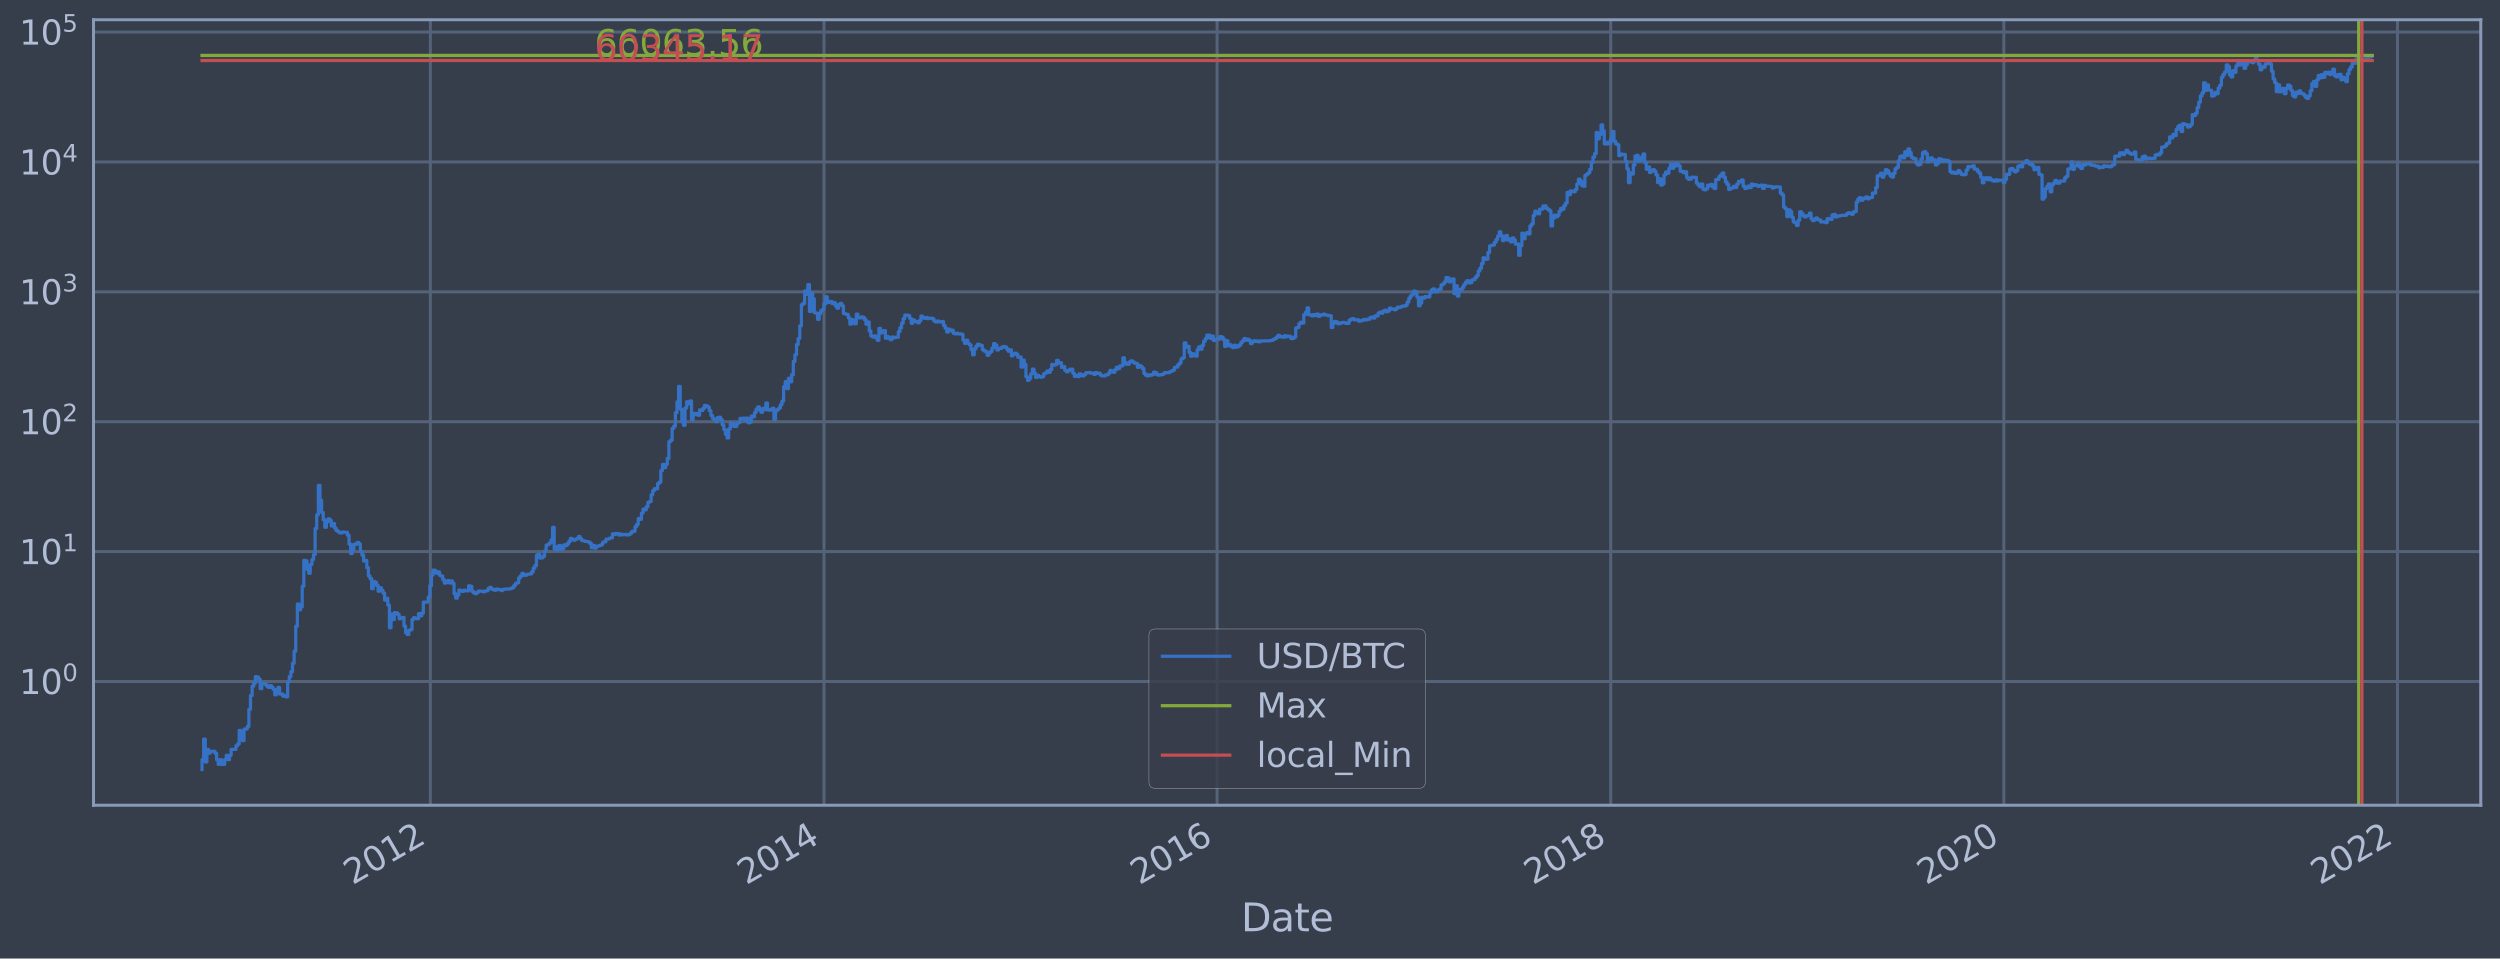 <?xml version="1.0" encoding="utf-8" standalone="no"?>
<!DOCTYPE svg PUBLIC "-//W3C//DTD SVG 1.1//EN"
  "http://www.w3.org/Graphics/SVG/1.1/DTD/svg11.dtd">
<svg height="358.47pt" version="1.1" viewBox="0 0 934.976 358.47" width="934.976pt" xmlns="http://www.w3.org/2000/svg" xmlns:xlink="http://www.w3.org/1999/xlink">
 <defs>
  <style type="text/css">*{stroke-linecap:butt;stroke-linejoin:round;}</style>
 </defs>
 <g id="figure_1">
  <g id="patch_1">
   <path d="M 0 358.47 
L 934.976 358.47 
L 934.976 0 
L 0 0 
z
" style="fill:#373e4b;"/>
  </g>
  <g id="axes_1">
   <g id="patch_2">
    <path d="M 34.976 301.14 
L 927.776 301.14 
L 927.776 7.38 
L 34.976 7.38 
z
" style="fill:#373e4b;"/>
   </g>
   <g id="matplotlib.axis_1">
    <g id="xtick_1">
     <g id="line2d_1">
      <path clip-path="url(#peb244285f0)" d="M 160.948 301.14 
L 160.948 7.38 
" style="fill:none;stroke:#546379;stroke-linecap:square;stroke-width:1.12;"/>
     </g>
     <g id="line2d_2"/>
     <g id="text_1">
      <!-- 2012 -->
      <g style="fill:#b1bed6;" transform="translate(131.867 331.065)rotate(-30)scale(0.126 -0.126)">
       <defs>
        <path d="M 1228 531 
L 3431 531 
L 3431 0 
L 469 0 
L 469 531 
Q 828 903 1448 1529 
Q 2069 2156 2228 2338 
Q 2531 2678 2651 2914 
Q 2772 3150 2772 3378 
Q 2772 3750 2511 3984 
Q 2250 4219 1831 4219 
Q 1534 4219 1204 4116 
Q 875 4013 500 3803 
L 500 4441 
Q 881 4594 1212 4672 
Q 1544 4750 1819 4750 
Q 2544 4750 2975 4387 
Q 3406 4025 3406 3419 
Q 3406 3131 3298 2873 
Q 3191 2616 2906 2266 
Q 2828 2175 2409 1742 
Q 1991 1309 1228 531 
z
" id="DejaVuSans-32" transform="scale(0.016)"/>
        <path d="M 2034 4250 
Q 1547 4250 1301 3770 
Q 1056 3291 1056 2328 
Q 1056 1369 1301 889 
Q 1547 409 2034 409 
Q 2525 409 2770 889 
Q 3016 1369 3016 2328 
Q 3016 3291 2770 3770 
Q 2525 4250 2034 4250 
z
M 2034 4750 
Q 2819 4750 3233 4129 
Q 3647 3509 3647 2328 
Q 3647 1150 3233 529 
Q 2819 -91 2034 -91 
Q 1250 -91 836 529 
Q 422 1150 422 2328 
Q 422 3509 836 4129 
Q 1250 4750 2034 4750 
z
" id="DejaVuSans-30" transform="scale(0.016)"/>
        <path d="M 794 531 
L 1825 531 
L 1825 4091 
L 703 3866 
L 703 4441 
L 1819 4666 
L 2450 4666 
L 2450 531 
L 3481 531 
L 3481 0 
L 794 0 
L 794 531 
z
" id="DejaVuSans-31" transform="scale(0.016)"/>
       </defs>
       <use xlink:href="#DejaVuSans-32"/>
       <use x="63.623" xlink:href="#DejaVuSans-30"/>
       <use x="127.246" xlink:href="#DejaVuSans-31"/>
       <use x="190.869" xlink:href="#DejaVuSans-32"/>
      </g>
     </g>
    </g>
    <g id="xtick_2">
     <g id="line2d_3">
      <path clip-path="url(#peb244285f0)" d="M 308.165 301.14 
L 308.165 7.38 
" style="fill:none;stroke:#546379;stroke-linecap:square;stroke-width:1.12;"/>
     </g>
     <g id="line2d_4"/>
     <g id="text_2">
      <!-- 2014 -->
      <g style="fill:#b1bed6;" transform="translate(279.084 331.065)rotate(-30)scale(0.126 -0.126)">
       <defs>
        <path d="M 2419 4116 
L 825 1625 
L 2419 1625 
L 2419 4116 
z
M 2253 4666 
L 3047 4666 
L 3047 1625 
L 3713 1625 
L 3713 1100 
L 3047 1100 
L 3047 0 
L 2419 0 
L 2419 1100 
L 313 1100 
L 313 1709 
L 2253 4666 
z
" id="DejaVuSans-34" transform="scale(0.016)"/>
       </defs>
       <use xlink:href="#DejaVuSans-32"/>
       <use x="63.623" xlink:href="#DejaVuSans-30"/>
       <use x="127.246" xlink:href="#DejaVuSans-31"/>
       <use x="190.869" xlink:href="#DejaVuSans-34"/>
      </g>
     </g>
    </g>
    <g id="xtick_3">
     <g id="line2d_5">
      <path clip-path="url(#peb244285f0)" d="M 455.18 301.14 
L 455.18 7.38 
" style="fill:none;stroke:#546379;stroke-linecap:square;stroke-width:1.12;"/>
     </g>
     <g id="line2d_6"/>
     <g id="text_3">
      <!-- 2016 -->
      <g style="fill:#b1bed6;" transform="translate(426.099 331.065)rotate(-30)scale(0.126 -0.126)">
       <defs>
        <path d="M 2113 2584 
Q 1688 2584 1439 2293 
Q 1191 2003 1191 1497 
Q 1191 994 1439 701 
Q 1688 409 2113 409 
Q 2538 409 2786 701 
Q 3034 994 3034 1497 
Q 3034 2003 2786 2293 
Q 2538 2584 2113 2584 
z
M 3366 4563 
L 3366 3988 
Q 3128 4100 2886 4159 
Q 2644 4219 2406 4219 
Q 1781 4219 1451 3797 
Q 1122 3375 1075 2522 
Q 1259 2794 1537 2939 
Q 1816 3084 2150 3084 
Q 2853 3084 3261 2657 
Q 3669 2231 3669 1497 
Q 3669 778 3244 343 
Q 2819 -91 2113 -91 
Q 1303 -91 875 529 
Q 447 1150 447 2328 
Q 447 3434 972 4092 
Q 1497 4750 2381 4750 
Q 2619 4750 2861 4703 
Q 3103 4656 3366 4563 
z
" id="DejaVuSans-36" transform="scale(0.016)"/>
       </defs>
       <use xlink:href="#DejaVuSans-32"/>
       <use x="63.623" xlink:href="#DejaVuSans-30"/>
       <use x="127.246" xlink:href="#DejaVuSans-31"/>
       <use x="190.869" xlink:href="#DejaVuSans-36"/>
      </g>
     </g>
    </g>
    <g id="xtick_4">
     <g id="line2d_7">
      <path clip-path="url(#peb244285f0)" d="M 602.397 301.14 
L 602.397 7.38 
" style="fill:none;stroke:#546379;stroke-linecap:square;stroke-width:1.12;"/>
     </g>
     <g id="line2d_8"/>
     <g id="text_4">
      <!-- 2018 -->
      <g style="fill:#b1bed6;" transform="translate(573.316 331.065)rotate(-30)scale(0.126 -0.126)">
       <defs>
        <path d="M 2034 2216 
Q 1584 2216 1326 1975 
Q 1069 1734 1069 1313 
Q 1069 891 1326 650 
Q 1584 409 2034 409 
Q 2484 409 2743 651 
Q 3003 894 3003 1313 
Q 3003 1734 2745 1975 
Q 2488 2216 2034 2216 
z
M 1403 2484 
Q 997 2584 770 2862 
Q 544 3141 544 3541 
Q 544 4100 942 4425 
Q 1341 4750 2034 4750 
Q 2731 4750 3128 4425 
Q 3525 4100 3525 3541 
Q 3525 3141 3298 2862 
Q 3072 2584 2669 2484 
Q 3125 2378 3379 2068 
Q 3634 1759 3634 1313 
Q 3634 634 3220 271 
Q 2806 -91 2034 -91 
Q 1263 -91 848 271 
Q 434 634 434 1313 
Q 434 1759 690 2068 
Q 947 2378 1403 2484 
z
M 1172 3481 
Q 1172 3119 1398 2916 
Q 1625 2713 2034 2713 
Q 2441 2713 2670 2916 
Q 2900 3119 2900 3481 
Q 2900 3844 2670 4047 
Q 2441 4250 2034 4250 
Q 1625 4250 1398 4047 
Q 1172 3844 1172 3481 
z
" id="DejaVuSans-38" transform="scale(0.016)"/>
       </defs>
       <use xlink:href="#DejaVuSans-32"/>
       <use x="63.623" xlink:href="#DejaVuSans-30"/>
       <use x="127.246" xlink:href="#DejaVuSans-31"/>
       <use x="190.869" xlink:href="#DejaVuSans-38"/>
      </g>
     </g>
    </g>
    <g id="xtick_5">
     <g id="line2d_9">
      <path clip-path="url(#peb244285f0)" d="M 749.413 301.14 
L 749.413 7.38 
" style="fill:none;stroke:#546379;stroke-linecap:square;stroke-width:1.12;"/>
     </g>
     <g id="line2d_10"/>
     <g id="text_5">
      <!-- 2020 -->
      <g style="fill:#b1bed6;" transform="translate(720.332 331.065)rotate(-30)scale(0.126 -0.126)">
       <use xlink:href="#DejaVuSans-32"/>
       <use x="63.623" xlink:href="#DejaVuSans-30"/>
       <use x="127.246" xlink:href="#DejaVuSans-32"/>
       <use x="190.869" xlink:href="#DejaVuSans-30"/>
      </g>
     </g>
    </g>
    <g id="xtick_6">
     <g id="line2d_11">
      <path clip-path="url(#peb244285f0)" d="M 896.63 301.14 
L 896.63 7.38 
" style="fill:none;stroke:#546379;stroke-linecap:square;stroke-width:1.12;"/>
     </g>
     <g id="line2d_12"/>
     <g id="text_6">
      <!-- 2022 -->
      <g style="fill:#b1bed6;" transform="translate(867.549 331.065)rotate(-30)scale(0.126 -0.126)">
       <use xlink:href="#DejaVuSans-32"/>
       <use x="63.623" xlink:href="#DejaVuSans-30"/>
       <use x="127.246" xlink:href="#DejaVuSans-32"/>
       <use x="190.869" xlink:href="#DejaVuSans-32"/>
      </g>
     </g>
    </g>
    <g id="text_7">
     <!-- Date -->
     <g style="fill:#b1bed6;" transform="translate(464.167 348.276)scale(0.144 -0.144)">
      <defs>
       <path d="M 1259 4147 
L 1259 519 
L 2022 519 
Q 2988 519 3436 956 
Q 3884 1394 3884 2338 
Q 3884 3275 3436 3711 
Q 2988 4147 2022 4147 
L 1259 4147 
z
M 628 4666 
L 1925 4666 
Q 3281 4666 3915 4102 
Q 4550 3538 4550 2338 
Q 4550 1131 3912 565 
Q 3275 0 1925 0 
L 628 0 
L 628 4666 
z
" id="DejaVuSans-44" transform="scale(0.016)"/>
       <path d="M 2194 1759 
Q 1497 1759 1228 1600 
Q 959 1441 959 1056 
Q 959 750 1161 570 
Q 1363 391 1709 391 
Q 2188 391 2477 730 
Q 2766 1069 2766 1631 
L 2766 1759 
L 2194 1759 
z
M 3341 1997 
L 3341 0 
L 2766 0 
L 2766 531 
Q 2569 213 2275 61 
Q 1981 -91 1556 -91 
Q 1019 -91 701 211 
Q 384 513 384 1019 
Q 384 1609 779 1909 
Q 1175 2209 1959 2209 
L 2766 2209 
L 2766 2266 
Q 2766 2663 2505 2880 
Q 2244 3097 1772 3097 
Q 1472 3097 1187 3025 
Q 903 2953 641 2809 
L 641 3341 
Q 956 3463 1253 3523 
Q 1550 3584 1831 3584 
Q 2591 3584 2966 3190 
Q 3341 2797 3341 1997 
z
" id="DejaVuSans-61" transform="scale(0.016)"/>
       <path d="M 1172 4494 
L 1172 3500 
L 2356 3500 
L 2356 3053 
L 1172 3053 
L 1172 1153 
Q 1172 725 1289 603 
Q 1406 481 1766 481 
L 2356 481 
L 2356 0 
L 1766 0 
Q 1100 0 847 248 
Q 594 497 594 1153 
L 594 3053 
L 172 3053 
L 172 3500 
L 594 3500 
L 594 4494 
L 1172 4494 
z
" id="DejaVuSans-74" transform="scale(0.016)"/>
       <path d="M 3597 1894 
L 3597 1613 
L 953 1613 
Q 991 1019 1311 708 
Q 1631 397 2203 397 
Q 2534 397 2845 478 
Q 3156 559 3463 722 
L 3463 178 
Q 3153 47 2828 -22 
Q 2503 -91 2169 -91 
Q 1331 -91 842 396 
Q 353 884 353 1716 
Q 353 2575 817 3079 
Q 1281 3584 2069 3584 
Q 2775 3584 3186 3129 
Q 3597 2675 3597 1894 
z
M 3022 2063 
Q 3016 2534 2758 2815 
Q 2500 3097 2075 3097 
Q 1594 3097 1305 2825 
Q 1016 2553 972 2059 
L 3022 2063 
z
" id="DejaVuSans-65" transform="scale(0.016)"/>
      </defs>
      <use xlink:href="#DejaVuSans-44"/>
      <use x="77.002" xlink:href="#DejaVuSans-61"/>
      <use x="138.281" xlink:href="#DejaVuSans-74"/>
      <use x="177.49" xlink:href="#DejaVuSans-65"/>
     </g>
    </g>
   </g>
   <g id="matplotlib.axis_2">
    <g id="ytick_1">
     <g id="line2d_13">
      <path clip-path="url(#peb244285f0)" d="M 34.976 254.864 
L 927.776 254.864 
" style="fill:none;stroke:#546379;stroke-linecap:square;stroke-width:1.12;"/>
     </g>
     <g id="line2d_14"/>
     <g id="text_8">
      <!-- $\mathdefault{10^{0}}$ -->
      <g style="fill:#b1bed6;" transform="translate(7.2 259.651)scale(0.126 -0.126)">
       <use transform="translate(0 0.766)" xlink:href="#DejaVuSans-31"/>
       <use transform="translate(63.623 0.766)" xlink:href="#DejaVuSans-30"/>
       <use transform="translate(128.203 39.047)scale(0.7)" xlink:href="#DejaVuSans-30"/>
      </g>
     </g>
    </g>
    <g id="ytick_2">
     <g id="line2d_15">
      <path clip-path="url(#peb244285f0)" d="M 34.976 206.288 
L 927.776 206.288 
" style="fill:none;stroke:#546379;stroke-linecap:square;stroke-width:1.12;"/>
     </g>
     <g id="line2d_16"/>
     <g id="text_9">
      <!-- $\mathdefault{10^{1}}$ -->
      <g style="fill:#b1bed6;" transform="translate(7.2 211.075)scale(0.126 -0.126)">
       <use transform="translate(0 0.684)" xlink:href="#DejaVuSans-31"/>
       <use transform="translate(63.623 0.684)" xlink:href="#DejaVuSans-30"/>
       <use transform="translate(128.203 38.966)scale(0.7)" xlink:href="#DejaVuSans-31"/>
      </g>
     </g>
    </g>
    <g id="ytick_3">
     <g id="line2d_17">
      <path clip-path="url(#peb244285f0)" d="M 34.976 157.713 
L 927.776 157.713 
" style="fill:none;stroke:#546379;stroke-linecap:square;stroke-width:1.12;"/>
     </g>
     <g id="line2d_18"/>
     <g id="text_10">
      <!-- $\mathdefault{10^{2}}$ -->
      <g style="fill:#b1bed6;" transform="translate(7.2 162.5)scale(0.126 -0.126)">
       <use transform="translate(0 0.766)" xlink:href="#DejaVuSans-31"/>
       <use transform="translate(63.623 0.766)" xlink:href="#DejaVuSans-30"/>
       <use transform="translate(128.203 39.047)scale(0.7)" xlink:href="#DejaVuSans-32"/>
      </g>
     </g>
    </g>
    <g id="ytick_4">
     <g id="line2d_19">
      <path clip-path="url(#peb244285f0)" d="M 34.976 109.138 
L 927.776 109.138 
" style="fill:none;stroke:#546379;stroke-linecap:square;stroke-width:1.12;"/>
     </g>
     <g id="line2d_20"/>
     <g id="text_11">
      <!-- $\mathdefault{10^{3}}$ -->
      <g style="fill:#b1bed6;" transform="translate(7.2 113.925)scale(0.126 -0.126)">
       <defs>
        <path d="M 2597 2516 
Q 3050 2419 3304 2112 
Q 3559 1806 3559 1356 
Q 3559 666 3084 287 
Q 2609 -91 1734 -91 
Q 1441 -91 1130 -33 
Q 819 25 488 141 
L 488 750 
Q 750 597 1062 519 
Q 1375 441 1716 441 
Q 2309 441 2620 675 
Q 2931 909 2931 1356 
Q 2931 1769 2642 2001 
Q 2353 2234 1838 2234 
L 1294 2234 
L 1294 2753 
L 1863 2753 
Q 2328 2753 2575 2939 
Q 2822 3125 2822 3475 
Q 2822 3834 2567 4026 
Q 2313 4219 1838 4219 
Q 1578 4219 1281 4162 
Q 984 4106 628 3988 
L 628 4550 
Q 988 4650 1302 4700 
Q 1616 4750 1894 4750 
Q 2613 4750 3031 4423 
Q 3450 4097 3450 3541 
Q 3450 3153 3228 2886 
Q 3006 2619 2597 2516 
z
" id="DejaVuSans-33" transform="scale(0.016)"/>
       </defs>
       <use transform="translate(0 0.766)" xlink:href="#DejaVuSans-31"/>
       <use transform="translate(63.623 0.766)" xlink:href="#DejaVuSans-30"/>
       <use transform="translate(128.203 39.047)scale(0.7)" xlink:href="#DejaVuSans-33"/>
      </g>
     </g>
    </g>
    <g id="ytick_5">
     <g id="line2d_21">
      <path clip-path="url(#peb244285f0)" d="M 34.976 60.562 
L 927.776 60.562 
" style="fill:none;stroke:#546379;stroke-linecap:square;stroke-width:1.12;"/>
     </g>
     <g id="line2d_22"/>
     <g id="text_12">
      <!-- $\mathdefault{10^{4}}$ -->
      <g style="fill:#b1bed6;" transform="translate(7.2 65.349)scale(0.126 -0.126)">
       <use transform="translate(0 0.684)" xlink:href="#DejaVuSans-31"/>
       <use transform="translate(63.623 0.684)" xlink:href="#DejaVuSans-30"/>
       <use transform="translate(128.203 38.966)scale(0.7)" xlink:href="#DejaVuSans-34"/>
      </g>
     </g>
    </g>
    <g id="ytick_6">
     <g id="line2d_23">
      <path clip-path="url(#peb244285f0)" d="M 34.976 11.987 
L 927.776 11.987 
" style="fill:none;stroke:#546379;stroke-linecap:square;stroke-width:1.12;"/>
     </g>
     <g id="line2d_24"/>
     <g id="text_13">
      <!-- $\mathdefault{10^{5}}$ -->
      <g style="fill:#b1bed6;" transform="translate(7.2 16.774)scale(0.126 -0.126)">
       <defs>
        <path d="M 691 4666 
L 3169 4666 
L 3169 4134 
L 1269 4134 
L 1269 2991 
Q 1406 3038 1543 3061 
Q 1681 3084 1819 3084 
Q 2600 3084 3056 2656 
Q 3513 2228 3513 1497 
Q 3513 744 3044 326 
Q 2575 -91 1722 -91 
Q 1428 -91 1123 -41 
Q 819 9 494 109 
L 494 744 
Q 775 591 1075 516 
Q 1375 441 1709 441 
Q 2250 441 2565 725 
Q 2881 1009 2881 1497 
Q 2881 1984 2565 2268 
Q 2250 2553 1709 2553 
Q 1456 2553 1204 2497 
Q 953 2441 691 2322 
L 691 4666 
z
" id="DejaVuSans-35" transform="scale(0.016)"/>
       </defs>
       <use transform="translate(0 0.684)" xlink:href="#DejaVuSans-31"/>
       <use transform="translate(63.623 0.684)" xlink:href="#DejaVuSans-30"/>
       <use transform="translate(128.203 38.966)scale(0.7)" xlink:href="#DejaVuSans-35"/>
      </g>
     </g>
    </g>
    <g id="ytick_7">
     <g id="line2d_25"/>
    </g>
    <g id="ytick_8">
     <g id="line2d_26"/>
    </g>
    <g id="ytick_9">
     <g id="line2d_27"/>
    </g>
    <g id="ytick_10">
     <g id="line2d_28"/>
    </g>
    <g id="ytick_11">
     <g id="line2d_29"/>
    </g>
    <g id="ytick_12">
     <g id="line2d_30"/>
    </g>
    <g id="ytick_13">
     <g id="line2d_31"/>
    </g>
    <g id="ytick_14">
     <g id="line2d_32"/>
    </g>
    <g id="ytick_15">
     <g id="line2d_33"/>
    </g>
    <g id="ytick_16">
     <g id="line2d_34"/>
    </g>
    <g id="ytick_17">
     <g id="line2d_35"/>
    </g>
    <g id="ytick_18">
     <g id="line2d_36"/>
    </g>
    <g id="ytick_19">
     <g id="line2d_37"/>
    </g>
    <g id="ytick_20">
     <g id="line2d_38"/>
    </g>
    <g id="ytick_21">
     <g id="line2d_39"/>
    </g>
    <g id="ytick_22">
     <g id="line2d_40"/>
    </g>
    <g id="ytick_23">
     <g id="line2d_41"/>
    </g>
    <g id="ytick_24">
     <g id="line2d_42"/>
    </g>
    <g id="ytick_25">
     <g id="line2d_43"/>
    </g>
    <g id="ytick_26">
     <g id="line2d_44"/>
    </g>
    <g id="ytick_27">
     <g id="line2d_45"/>
    </g>
    <g id="ytick_28">
     <g id="line2d_46"/>
    </g>
    <g id="ytick_29">
     <g id="line2d_47"/>
    </g>
    <g id="ytick_30">
     <g id="line2d_48"/>
    </g>
    <g id="ytick_31">
     <g id="line2d_49"/>
    </g>
    <g id="ytick_32">
     <g id="line2d_50"/>
    </g>
    <g id="ytick_33">
     <g id="line2d_51"/>
    </g>
    <g id="ytick_34">
     <g id="line2d_52"/>
    </g>
    <g id="ytick_35">
     <g id="line2d_53"/>
    </g>
    <g id="ytick_36">
     <g id="line2d_54"/>
    </g>
    <g id="ytick_37">
     <g id="line2d_55"/>
    </g>
    <g id="ytick_38">
     <g id="line2d_56"/>
    </g>
    <g id="ytick_39">
     <g id="line2d_57"/>
    </g>
    <g id="ytick_40">
     <g id="line2d_58"/>
    </g>
    <g id="ytick_41">
     <g id="line2d_59"/>
    </g>
    <g id="ytick_42">
     <g id="line2d_60"/>
    </g>
    <g id="ytick_43">
     <g id="line2d_61"/>
    </g>
    <g id="ytick_44">
     <g id="line2d_62"/>
    </g>
    <g id="ytick_45">
     <g id="line2d_63"/>
    </g>
    <g id="ytick_46">
     <g id="line2d_64"/>
    </g>
    <g id="ytick_47">
     <g id="line2d_65"/>
    </g>
    <g id="ytick_48">
     <g id="line2d_66"/>
    </g>
    <g id="ytick_49">
     <g id="line2d_67"/>
    </g>
    <g id="ytick_50">
     <g id="line2d_68"/>
    </g>
    <g id="ytick_51">
     <g id="line2d_69"/>
    </g>
    <g id="ytick_52">
     <g id="line2d_70"/>
    </g>
    <g id="ytick_53">
     <g id="line2d_71"/>
    </g>
    <g id="ytick_54">
     <g id="line2d_72"/>
    </g>
   </g>
   <g id="line2d_73">
    <path clip-path="url(#peb244285f0)" d="M 75.558 287.787 
L 75.558 284.109 
L 76.162 284.109 
L 76.162 276.416 
L 76.766 276.416 
L 76.766 284.97 
L 77.37 284.97 
L 77.37 280.263 
L 77.975 280.263 
L 77.975 281.718 
L 78.579 281.718 
L 78.579 280.978 
L 80.391 280.978 
L 80.391 281.718 
L 80.995 281.718 
L 80.995 284.109 
L 81.6 284.109 
L 81.6 285.868 
L 82.204 285.868 
L 82.204 284.109 
L 82.808 284.109 
L 82.808 285.868 
L 84.016 285.868 
L 84.016 284.109 
L 84.62 284.109 
L 84.62 282.485 
L 85.225 282.485 
L 85.225 284.109 
L 85.829 284.109 
L 85.829 282.485 
L 86.433 282.485 
L 86.433 280.263 
L 88.245 280.263 
L 88.245 278.901 
L 88.85 278.901 
L 88.85 278.252 
L 89.454 278.252 
L 89.454 273.164 
L 90.058 273.164 
L 90.058 274.194 
L 90.662 274.194 
L 90.662 277.011 
L 91.266 277.011 
L 91.266 272.668 
L 92.475 272.668 
L 92.475 271.709 
L 93.079 271.709 
L 93.079 265.291 
L 93.683 265.291 
L 93.683 260.105 
L 94.287 260.105 
L 94.287 256.623 
L 94.891 256.623 
L 94.891 255.506 
L 95.496 255.506 
L 95.496 253.046 
L 96.1 253.046 
L 96.1 253.24 
L 96.704 253.24 
L 96.704 254.036 
L 97.308 254.036 
L 97.308 257.56 
L 97.912 257.56 
L 97.912 255.725 
L 99.121 255.725 
L 99.121 255.946 
L 99.725 255.946 
L 99.725 256.623 
L 100.329 256.623 
L 100.329 257.086 
L 100.933 257.086 
L 100.933 256.395 
L 101.537 256.395 
L 101.537 257.086 
L 102.141 257.086 
L 102.141 257.801 
L 102.746 257.801 
L 102.746 259.836 
L 103.35 259.836 
L 103.35 258.045 
L 103.954 258.045 
L 103.954 257.086 
L 104.558 257.086 
L 104.558 259.571 
L 105.766 259.571 
L 105.766 260.377 
L 106.371 260.377 
L 106.371 260.105 
L 106.975 260.105 
L 106.975 260.653 
L 107.579 260.653 
L 107.579 255.076 
L 108.183 255.076 
L 108.183 253.046 
L 108.787 253.046 
L 108.787 251.194 
L 109.392 251.194 
L 109.392 248.069 
L 109.996 248.069 
L 109.996 243.546 
L 110.6 243.546 
L 110.6 234.225 
L 111.204 234.225 
L 111.204 225.884 
L 111.808 225.884 
L 111.808 228.077 
L 112.412 228.077 
L 112.412 226.98 
L 113.017 226.98 
L 113.017 219.248 
L 113.621 219.248 
L 113.621 209.568 
L 114.225 209.568 
L 114.225 209.791 
L 114.829 209.791 
L 114.829 212.985 
L 115.433 212.985 
L 115.433 214.393 
L 116.037 214.393 
L 116.037 211.128 
L 116.642 211.128 
L 116.642 209.275 
L 117.246 209.275 
L 117.246 207.437 
L 117.85 207.437 
L 117.85 197.664 
L 118.454 197.664 
L 118.454 192.538 
L 119.058 192.538 
L 119.058 181.527 
L 119.662 181.527 
L 119.662 187.068 
L 120.267 187.068 
L 120.267 191.676 
L 120.871 191.676 
L 120.871 194.362 
L 121.475 194.362 
L 121.475 197.193 
L 122.079 197.193 
L 122.079 195.156 
L 122.683 195.156 
L 122.683 194.018 
L 123.288 194.018 
L 123.288 194.628 
L 123.892 194.628 
L 123.892 196.719 
L 124.496 196.719 
L 124.496 195.801 
L 125.1 195.801 
L 125.1 197.511 
L 125.704 197.511 
L 125.704 198.421 
L 126.308 198.421 
L 126.308 198.817 
L 126.913 198.817 
L 126.913 199.296 
L 128.121 199.281 
L 128.121 198.95 
L 129.329 199.04 
L 129.329 199.1 
L 129.933 199.1 
L 129.933 200.161 
L 130.538 200.161 
L 130.538 203.487 
L 131.142 203.487 
L 131.142 207.018 
L 131.746 207.018 
L 131.746 205.563 
L 132.35 205.563 
L 132.35 203.524 
L 133.558 203.543 
L 133.558 202.886 
L 134.163 202.886 
L 134.163 203.395 
L 134.767 203.395 
L 134.767 206.267 
L 135.371 206.267 
L 135.371 207.594 
L 135.975 207.594 
L 135.975 209.816 
L 136.579 209.816 
L 136.579 209.568 
L 137.184 209.568 
L 137.184 212.273 
L 137.788 212.273 
L 137.788 215.409 
L 138.392 215.409 
L 138.392 216.407 
L 138.996 216.407 
L 138.996 220.165 
L 139.6 220.165 
L 139.6 217.455 
L 140.204 217.455 
L 140.204 217.78 
L 140.809 217.78 
L 140.809 218.939 
L 141.413 218.939 
L 141.413 221.123 
L 142.017 221.123 
L 142.017 219.801 
L 142.621 219.801 
L 142.621 220.785 
L 143.225 220.785 
L 143.225 221.816 
L 143.829 221.816 
L 143.829 224.439 
L 144.434 224.439 
L 144.434 223.752 
L 145.038 223.752 
L 145.038 226.315 
L 145.642 226.315 
L 145.642 234.787 
L 146.246 234.787 
L 146.246 229.613 
L 146.85 229.613 
L 146.85 231.687 
L 147.454 231.687 
L 147.454 229.109 
L 148.663 229.171 
L 148.663 229.805 
L 149.267 229.805 
L 149.267 231.408 
L 149.871 231.408 
L 149.871 231.064 
L 150.475 231.064 
L 150.475 230.928 
L 151.08 230.928 
L 151.08 234.146 
L 151.684 234.146 
L 151.684 236.66 
L 152.288 236.66 
L 152.288 237.293 
L 152.892 237.293 
L 152.892 235.703 
L 153.496 235.703 
L 153.496 235.449 
L 154.1 235.449 
L 154.1 231.687 
L 154.705 231.687 
L 154.705 230.996 
L 155.309 230.996 
L 155.309 231.269 
L 155.913 231.269 
L 155.913 231.408 
L 156.517 231.408 
L 156.517 229.486 
L 157.121 229.486 
L 157.121 230.326 
L 157.725 230.326 
L 157.725 229.296 
L 158.33 229.296 
L 158.33 225.201 
L 160.142 225.149 
L 160.142 223.275 
L 160.746 223.275 
L 160.746 219.093 
L 161.35 219.093 
L 161.35 215.054 
L 161.955 215.054 
L 161.955 213.218 
L 162.559 213.218 
L 162.559 213.513 
L 163.163 213.513 
L 163.163 214.393 
L 163.767 214.393 
L 163.767 213.903 
L 164.371 213.903 
L 164.371 215.15 
L 164.976 215.15 
L 164.976 215.474 
L 165.58 215.474 
L 165.58 216.785 
L 166.184 216.785 
L 166.184 218.073 
L 166.788 218.073 
L 166.788 217.889 
L 167.392 217.889 
L 167.392 217.1 
L 167.996 217.1 
L 167.996 217.999 
L 168.601 217.999 
L 168.601 217.277 
L 169.205 217.277 
L 169.205 218.184 
L 169.809 218.184 
L 169.809 222.037 
L 170.413 222.037 
L 170.413 223.704 
L 171.017 223.704 
L 171.017 222.533 
L 171.621 222.533 
L 171.621 220.701 
L 172.226 220.701 
L 172.226 220.995 
L 172.83 220.995 
L 172.83 221.166 
L 173.434 221.166 
L 173.434 220.743 
L 174.038 220.743 
L 174.038 220.953 
L 175.246 220.995 
L 175.246 219.093 
L 175.851 219.093 
L 175.851 219.287 
L 176.455 219.287 
L 176.455 221.123 
L 177.059 221.123 
L 177.059 221.728 
L 177.663 221.728 
L 177.663 222.037 
L 178.267 222.037 
L 178.267 221.553 
L 178.872 221.553 
L 178.872 221.038 
L 180.08 221.08 
L 180.08 221.166 
L 180.684 221.166 
L 180.684 221.337 
L 181.288 221.337 
L 181.288 221.038 
L 182.497 220.953 
L 182.497 220.124 
L 183.101 220.124 
L 183.101 219.682 
L 183.705 219.682 
L 183.705 220.246 
L 184.309 220.246 
L 184.309 220.535 
L 184.913 220.535 
L 184.913 220.743 
L 185.517 220.743 
L 185.517 220.287 
L 186.122 220.287 
L 186.122 220.493 
L 187.33 220.493 
L 187.33 220.869 
L 187.934 220.869 
L 187.934 220.493 
L 188.538 220.493 
L 188.538 220.328 
L 190.955 220.246 
L 190.955 220.043 
L 191.559 220.043 
L 191.559 219.801 
L 192.163 219.801 
L 192.163 218.977 
L 192.768 218.977 
L 192.768 218.221 
L 193.372 218.221 
L 193.372 217.926 
L 193.976 217.926 
L 193.976 216.136 
L 194.58 216.136 
L 194.58 215.441 
L 195.184 215.441 
L 195.184 214.424 
L 195.788 214.424 
L 195.788 215.182 
L 196.997 215.118 
L 196.997 214.768 
L 198.205 214.705 
L 198.205 214.611 
L 198.809 214.611 
L 198.809 213.873 
L 199.413 213.873 
L 199.413 212.47 
L 200.018 212.47 
L 200.018 211.53 
L 200.622 211.53 
L 200.622 207.661 
L 201.226 207.661 
L 201.226 207.304 
L 201.83 207.304 
L 201.83 208.723 
L 203.038 208.628 
L 203.038 208.001 
L 203.643 208.001 
L 203.643 206.037 
L 204.247 206.037 
L 204.247 203.879 
L 204.851 203.879 
L 204.851 203.617 
L 205.455 203.617 
L 205.455 203.085 
L 206.059 203.085 
L 206.059 201.921 
L 206.663 201.921 
L 206.663 197.221 
L 207.268 197.221 
L 207.268 205.36 
L 207.872 205.36 
L 207.872 205.767 
L 208.476 205.767 
L 208.476 204.297 
L 209.08 204.297 
L 209.08 204.011 
L 209.684 204.011 
L 209.684 205.542 
L 210.289 205.542 
L 210.289 205.079 
L 210.893 205.079 
L 210.893 203.766 
L 211.497 203.766 
L 211.497 204.011 
L 212.101 204.011 
L 212.101 203.377 
L 212.705 203.377 
L 212.705 202.477 
L 213.309 202.477 
L 213.309 201.363 
L 213.914 201.363 
L 213.914 201.75 
L 214.518 201.75 
L 214.518 202.024 
L 215.122 202.024 
L 215.122 201.648 
L 215.726 201.648 
L 215.726 201.446 
L 216.33 201.446 
L 216.33 200.64 
L 216.934 200.64 
L 216.934 201.446 
L 217.539 201.446 
L 217.539 202.163 
L 218.747 202.267 
L 218.747 202.46 
L 219.955 202.548 
L 219.955 202.69 
L 220.559 202.69 
L 220.559 203.23 
L 221.164 203.23 
L 221.164 204.881 
L 221.768 204.881 
L 221.768 203.954 
L 222.372 203.954 
L 222.372 205.019 
L 222.976 205.019 
L 222.976 204.335 
L 223.58 204.335 
L 223.58 204.201 
L 224.185 204.201 
L 224.185 203.954 
L 224.789 203.954 
L 224.789 203.747 
L 225.393 203.747 
L 225.393 202.761 
L 225.997 202.761 
L 225.997 202.619 
L 226.601 202.619 
L 226.601 201.648 
L 227.81 201.581 
L 227.81 201.312 
L 228.414 201.312 
L 228.414 201.163 
L 229.018 201.163 
L 229.018 199.662 
L 229.622 199.662 
L 229.622 199.91 
L 230.226 199.91 
L 230.226 199.494 
L 231.435 199.57 
L 231.435 200.114 
L 232.039 200.114 
L 232.039 199.755 
L 232.643 199.755 
L 232.643 200.036 
L 233.851 199.942 
L 233.851 199.848 
L 234.455 199.848 
L 234.455 200.083 
L 235.06 200.083 
L 235.06 199.895 
L 235.664 199.895 
L 235.664 199.433 
L 236.268 199.433 
L 236.268 198.728 
L 237.476 198.684 
L 237.476 197.002 
L 238.081 197.002 
L 238.081 196.176 
L 238.685 196.176 
L 238.685 193.923 
L 239.289 193.923 
L 239.289 194.231 
L 239.893 194.231 
L 239.893 191.899 
L 240.497 191.899 
L 240.497 190.387 
L 241.101 190.387 
L 241.101 190.646 
L 241.706 190.646 
L 241.706 189.512 
L 242.31 189.512 
L 242.31 187.846 
L 242.914 187.846 
L 242.914 187.557 
L 243.518 187.557 
L 243.518 185.032 
L 244.122 185.032 
L 244.122 183.481 
L 244.726 183.481 
L 244.726 182.749 
L 245.935 182.833 
L 245.935 180.872 
L 246.539 180.872 
L 246.539 180.317 
L 247.143 180.317 
L 247.143 176.014 
L 247.747 176.014 
L 247.747 173.672 
L 248.351 173.672 
L 248.351 174.879 
L 248.956 174.879 
L 248.956 173.686 
L 249.56 173.686 
L 249.56 171.46 
L 250.164 171.46 
L 250.164 165.162 
L 250.768 165.162 
L 250.768 164.664 
L 251.372 164.664 
L 251.372 160.219 
L 251.977 160.219 
L 251.977 159.358 
L 252.581 159.358 
L 252.581 154.34 
L 253.185 154.34 
L 253.185 150.301 
L 253.789 150.301 
L 253.789 144.513 
L 254.393 144.513 
L 254.393 153.022 
L 254.997 153.022 
L 254.997 157.713 
L 255.602 157.713 
L 255.602 159.041 
L 256.206 159.041 
L 256.206 152.588 
L 256.81 152.588 
L 256.81 150.241 
L 257.414 150.241 
L 257.414 151.072 
L 258.018 151.072 
L 258.018 149.941 
L 258.622 149.941 
L 258.622 157.028 
L 259.227 157.028 
L 259.227 154.586 
L 259.831 154.586 
L 259.831 155.069 
L 260.435 155.069 
L 260.435 154.64 
L 261.039 154.64 
L 261.039 155.322 
L 261.643 155.322 
L 261.643 153.291 
L 262.247 153.291 
L 262.247 153.515 
L 262.852 153.515 
L 262.852 152.721 
L 263.456 152.721 
L 263.456 151.618 
L 264.06 151.618 
L 264.06 151.808 
L 264.664 151.808 
L 264.664 152.292 
L 265.268 152.292 
L 265.268 153.619 
L 265.873 153.619 
L 265.873 155.417 
L 266.477 155.417 
L 266.477 156.464 
L 267.081 156.464 
L 267.081 156.906 
L 267.685 156.906 
L 267.685 157.734 
L 268.289 157.734 
L 268.289 156.152 
L 268.893 156.152 
L 268.893 156.021 
L 269.498 156.021 
L 269.498 156.908 
L 270.102 156.908 
L 270.102 158.873 
L 270.706 158.873 
L 270.706 160.651 
L 271.31 160.651 
L 271.31 162.41 
L 271.914 162.41 
L 271.914 163.782 
L 272.518 163.782 
L 272.518 160.434 
L 273.123 160.434 
L 273.123 158.139 
L 273.727 158.139 
L 273.727 158.345 
L 274.331 158.345 
L 274.331 159.472 
L 275.539 159.474 
L 275.539 158.356 
L 276.143 158.356 
L 276.143 157.989 
L 276.748 157.989 
L 276.748 156.444 
L 277.352 156.444 
L 277.352 156.694 
L 277.956 156.694 
L 277.956 156.373 
L 278.56 156.373 
L 278.56 157.13 
L 279.164 157.13 
L 279.164 156.357 
L 279.769 156.357 
L 279.769 158.122 
L 280.373 158.122 
L 280.373 157.861 
L 280.977 157.861 
L 280.977 155.62 
L 281.581 155.62 
L 281.581 155.887 
L 282.185 155.887 
L 282.185 154.271 
L 282.789 154.271 
L 282.789 153.033 
L 283.394 153.033 
L 283.394 152.164 
L 283.998 152.164 
L 283.998 153.409 
L 284.602 153.409 
L 284.602 154.189 
L 285.206 154.189 
L 285.206 152.747 
L 285.81 152.747 
L 285.81 153.166 
L 286.414 153.166 
L 286.414 150.743 
L 287.019 150.743 
L 287.019 153.339 
L 288.227 153.406 
L 288.227 153.065 
L 288.831 153.065 
L 288.831 152.669 
L 289.435 152.669 
L 289.435 156.916 
L 290.039 156.916 
L 290.039 153.657 
L 290.644 153.657 
L 290.644 153.155 
L 291.248 153.155 
L 291.248 152.603 
L 291.852 152.603 
L 291.852 151.355 
L 292.456 151.355 
L 292.456 150.029 
L 293.06 150.029 
L 293.06 144.608 
L 293.664 144.608 
L 293.664 142.704 
L 294.269 142.704 
L 294.269 145.365 
L 294.873 145.365 
L 294.873 141.467 
L 295.477 141.467 
L 295.477 142.776 
L 296.081 142.776 
L 296.081 140.146 
L 296.685 140.146 
L 296.685 135.178 
L 297.29 135.178 
L 297.29 132.654 
L 297.894 132.654 
L 297.894 128.84 
L 298.498 128.84 
L 298.498 126.59 
L 299.102 126.59 
L 299.102 121.865 
L 299.706 121.865 
L 299.706 113.977 
L 300.31 113.977 
L 300.31 113.465 
L 300.915 113.465 
L 300.915 108.842 
L 301.519 108.842 
L 301.519 110.109 
L 302.123 110.109 
L 302.123 106.431 
L 302.727 106.431 
L 302.727 116.485 
L 303.331 116.485 
L 303.331 109.591 
L 303.935 109.591 
L 303.935 111.715 
L 304.54 111.715 
L 304.54 116.966 
L 305.144 116.966 
L 305.144 117.11 
L 305.748 117.11 
L 305.748 119.424 
L 306.352 119.424 
L 306.352 117.304 
L 306.956 117.304 
L 306.956 116.215 
L 307.56 116.215 
L 307.56 115.719 
L 308.165 115.719 
L 308.165 113.651 
L 308.769 113.651 
L 308.769 110.996 
L 309.373 110.996 
L 309.373 113.163 
L 309.977 113.163 
L 309.977 112.715 
L 311.186 112.77 
L 311.186 113.552 
L 311.79 113.552 
L 311.79 113.202 
L 312.394 113.202 
L 312.394 114.379 
L 312.998 114.379 
L 312.998 115.275 
L 313.602 115.275 
L 313.602 113.845 
L 314.206 113.845 
L 314.206 113.47 
L 314.811 113.47 
L 314.811 114.352 
L 315.415 114.352 
L 315.415 117.249 
L 316.019 117.249 
L 316.019 117.426 
L 316.623 117.426 
L 316.623 117.577 
L 317.227 117.577 
L 317.227 118.886 
L 317.831 118.886 
L 317.831 121.257 
L 318.436 121.257 
L 318.436 119.529 
L 319.04 119.529 
L 319.04 120.441 
L 319.644 120.441 
L 319.644 121.09 
L 320.248 121.09 
L 320.248 117.483 
L 320.852 117.483 
L 320.852 118.818 
L 322.061 118.907 
L 322.061 118.519 
L 322.665 118.519 
L 322.665 118.718 
L 323.269 118.718 
L 323.269 119.524 
L 323.873 119.524 
L 323.873 121.256 
L 324.477 121.256 
L 324.477 120.42 
L 325.082 120.42 
L 325.082 123.777 
L 325.686 123.777 
L 325.686 125.635 
L 326.29 125.635 
L 326.29 126.043 
L 326.894 126.043 
L 326.894 125.611 
L 327.498 125.611 
L 327.498 126.365 
L 328.102 126.365 
L 328.102 127.27 
L 328.707 127.27 
L 328.707 122.811 
L 329.311 122.811 
L 329.311 124.529 
L 329.915 124.529 
L 329.915 123.829 
L 330.519 123.829 
L 330.519 123.67 
L 331.123 123.67 
L 331.123 126.515 
L 331.727 126.515 
L 331.727 125.888 
L 332.332 125.888 
L 332.332 126.457 
L 332.936 126.457 
L 332.936 127.04 
L 333.54 127.04 
L 333.54 126.03 
L 334.144 126.03 
L 334.144 126.34 
L 334.748 126.34 
L 334.748 126.146 
L 335.957 126.129 
L 335.957 124.016 
L 336.561 124.016 
L 336.561 122.614 
L 337.165 122.614 
L 337.165 120.896 
L 337.769 120.896 
L 337.769 119.178 
L 338.373 119.178 
L 338.373 117.84 
L 339.582 117.856 
L 339.582 117.996 
L 340.186 117.996 
L 340.186 119.054 
L 340.79 119.054 
L 340.79 120.912 
L 341.394 120.912 
L 341.394 119.635 
L 341.998 119.635 
L 341.998 120.145 
L 342.603 120.145 
L 342.603 120.331 
L 343.207 120.331 
L 343.207 120.726 
L 343.811 120.726 
L 343.811 119.914 
L 344.415 119.914 
L 344.415 118.21 
L 345.019 118.21 
L 345.019 118.851 
L 345.623 118.851 
L 345.623 119.054 
L 346.228 119.054 
L 346.228 118.751 
L 346.832 118.751 
L 346.832 119.181 
L 347.436 119.181 
L 347.436 119.026 
L 348.644 118.985 
L 348.644 119.208 
L 349.248 119.208 
L 349.248 120.059 
L 349.853 120.059 
L 349.853 120.43 
L 350.457 120.43 
L 350.457 120.064 
L 351.061 120.064 
L 351.061 120.322 
L 351.665 120.322 
L 351.665 120.447 
L 352.269 120.447 
L 352.269 120.242 
L 352.874 120.242 
L 352.874 121.75 
L 353.478 121.75 
L 353.478 122.776 
L 354.082 122.776 
L 354.082 124.186 
L 354.686 124.186 
L 354.686 123.108 
L 355.29 123.108 
L 355.29 123.695 
L 355.894 123.695 
L 355.894 123.483 
L 356.499 123.483 
L 356.499 124.671 
L 357.103 124.671 
L 357.103 124.865 
L 357.707 124.865 
L 357.707 124.639 
L 358.311 124.639 
L 358.311 124.916 
L 359.519 124.859 
L 359.519 125.028 
L 360.124 125.028 
L 360.124 127.161 
L 360.728 127.161 
L 360.728 128.407 
L 361.332 128.407 
L 361.332 127.254 
L 361.936 127.254 
L 361.936 128.447 
L 362.54 128.447 
L 362.54 128.992 
L 363.144 128.992 
L 363.144 130.755 
L 363.749 130.755 
L 363.749 132.679 
L 364.353 132.679 
L 364.353 130.48 
L 364.957 130.48 
L 364.957 129.505 
L 365.561 129.505 
L 365.561 128.742 
L 366.165 128.742 
L 366.165 128.948 
L 366.77 128.948 
L 366.77 129.225 
L 367.374 129.225 
L 367.374 130.779 
L 367.978 130.779 
L 367.978 131.23 
L 368.582 131.23 
L 368.582 131.57 
L 369.186 131.57 
L 369.186 132.89 
L 369.79 132.89 
L 369.79 131.981 
L 370.395 131.981 
L 370.395 131.47 
L 370.999 131.47 
L 370.999 130.146 
L 371.603 130.146 
L 371.603 128.515 
L 372.207 128.515 
L 372.207 129.063 
L 372.811 129.063 
L 372.811 130.898 
L 373.415 130.898 
L 373.415 130.277 
L 374.624 130.292 
L 374.624 129.796 
L 375.228 129.796 
L 375.228 129.571 
L 375.832 129.571 
L 375.832 129.773 
L 376.436 129.773 
L 376.436 130.516 
L 377.04 130.516 
L 377.04 131.347 
L 377.645 131.347 
L 377.645 130.82 
L 378.249 130.82 
L 378.249 133.087 
L 378.853 133.087 
L 378.853 132.429 
L 379.457 132.429 
L 379.457 132.086 
L 380.061 132.086 
L 380.061 132.53 
L 380.666 132.53 
L 380.666 133.615 
L 381.874 133.52 
L 381.874 137.3 
L 382.478 137.3 
L 382.478 134.678 
L 383.082 134.678 
L 383.082 136.298 
L 383.686 136.298 
L 383.686 140.889 
L 384.291 140.889 
L 384.291 142.25 
L 384.895 142.25 
L 384.895 141.466 
L 385.499 141.466 
L 385.499 139.822 
L 386.103 139.822 
L 386.103 138.021 
L 386.707 138.021 
L 386.707 139.581 
L 387.311 139.581 
L 387.311 141.152 
L 387.916 141.152 
L 387.916 140.37 
L 388.52 140.37 
L 388.52 140.855 
L 389.124 140.855 
L 389.124 141.086 
L 389.728 141.086 
L 389.728 140.857 
L 390.332 140.857 
L 390.332 139.762 
L 390.936 139.762 
L 390.936 139.47 
L 391.541 139.47 
L 391.541 138.774 
L 392.145 138.774 
L 392.145 139.249 
L 392.749 139.249 
L 392.749 138.206 
L 393.353 138.206 
L 393.353 136.306 
L 393.957 136.306 
L 393.957 136.518 
L 394.561 136.518 
L 394.561 136.372 
L 395.166 136.372 
L 395.166 134.78 
L 395.77 134.78 
L 395.77 135.827 
L 396.374 135.827 
L 396.374 135.657 
L 396.978 135.657 
L 396.978 137.386 
L 397.582 137.386 
L 397.582 137.075 
L 398.187 137.075 
L 398.187 138.448 
L 398.791 138.448 
L 398.791 139.039 
L 399.395 139.039 
L 399.395 138.681 
L 399.999 138.681 
L 399.999 138.075 
L 401.207 138.056 
L 401.207 139.599 
L 401.812 139.599 
L 401.812 140.793 
L 402.416 140.793 
L 402.416 140.372 
L 403.02 140.372 
L 403.02 140.831 
L 403.624 140.831 
L 403.624 139.815 
L 404.228 139.815 
L 404.228 140.485 
L 405.437 140.587 
L 405.437 140.053 
L 406.041 140.053 
L 406.041 139.398 
L 407.853 139.322 
L 407.853 139.601 
L 409.062 139.542 
L 409.062 140.014 
L 409.666 140.014 
L 409.666 139.35 
L 410.27 139.35 
L 410.27 139.635 
L 411.478 139.559 
L 411.478 140.295 
L 412.083 140.295 
L 412.083 140.568 
L 413.291 140.607 
L 413.291 140.245 
L 414.499 140.179 
L 414.499 139.599 
L 415.103 139.599 
L 415.103 138.53 
L 415.708 138.53 
L 415.708 138.934 
L 416.312 138.934 
L 416.312 139.226 
L 416.916 139.226 
L 416.916 138.281 
L 417.52 138.281 
L 417.52 137.359 
L 418.124 137.359 
L 418.124 137.873 
L 418.728 137.873 
L 418.728 136.874 
L 419.937 136.838 
L 419.937 133.808 
L 420.541 133.808 
L 420.541 135.57 
L 421.145 135.57 
L 421.145 136.239 
L 422.353 136.238 
L 422.353 135.325 
L 422.958 135.325 
L 422.958 134.968 
L 423.562 134.968 
L 423.562 135.365 
L 424.166 135.365 
L 424.166 135.823 
L 425.374 135.917 
L 425.374 137.376 
L 425.979 137.376 
L 425.979 136.683 
L 426.583 136.683 
L 426.583 137.08 
L 427.187 137.08 
L 427.187 137.828 
L 427.791 137.828 
L 427.791 139.66 
L 428.395 139.66 
L 428.395 140.313 
L 428.999 140.313 
L 428.999 140.602 
L 429.604 140.602 
L 429.604 140.176 
L 430.208 140.176 
L 430.208 140.329 
L 430.812 140.329 
L 430.812 140.075 
L 431.416 140.075 
L 431.416 139.203 
L 432.02 139.203 
L 432.02 139.349 
L 432.624 139.349 
L 432.624 140.142 
L 433.229 140.142 
L 433.229 140.296 
L 433.833 140.296 
L 433.833 140.119 
L 435.041 140.103 
L 435.041 139.668 
L 435.645 139.668 
L 435.645 139.32 
L 437.458 139.385 
L 437.458 138.981 
L 438.062 138.981 
L 438.062 138.747 
L 438.666 138.747 
L 438.666 138.385 
L 439.27 138.385 
L 439.27 137.373 
L 440.479 137.266 
L 440.479 136.422 
L 441.083 136.422 
L 441.083 135.782 
L 441.687 135.782 
L 441.687 134.202 
L 442.291 134.202 
L 442.291 133.833 
L 442.895 133.833 
L 442.895 128.232 
L 443.5 128.232 
L 443.5 129.903 
L 444.104 129.903 
L 444.104 129.515 
L 444.708 129.515 
L 444.708 131.846 
L 445.312 131.846 
L 445.312 133.243 
L 445.916 133.243 
L 445.916 132.293 
L 446.52 132.293 
L 446.52 132.763 
L 447.125 132.763 
L 447.125 133.199 
L 447.729 133.199 
L 447.729 130.808 
L 448.333 130.808 
L 448.333 129.702 
L 448.937 129.702 
L 448.937 130.604 
L 449.541 130.604 
L 449.541 129.148 
L 450.145 129.148 
L 450.145 127.615 
L 450.75 127.615 
L 450.75 126.64 
L 451.354 126.64 
L 451.354 125.338 
L 452.562 125.382 
L 452.562 126.536 
L 453.166 126.536 
L 453.166 125.704 
L 453.771 125.704 
L 453.771 127.317 
L 454.375 127.317 
L 454.375 127.029 
L 454.979 127.029 
L 454.979 126.807 
L 456.187 126.823 
L 456.187 125.86 
L 456.791 125.86 
L 456.791 126.078 
L 457.396 126.078 
L 457.396 126.964 
L 458 126.964 
L 458 129.541 
L 458.604 129.541 
L 458.604 127.421 
L 459.208 127.421 
L 459.208 129.269 
L 459.812 129.269 
L 459.812 128.912 
L 460.416 128.912 
L 460.416 129.651 
L 461.021 129.651 
L 461.021 129.999 
L 461.625 129.999 
L 461.625 129.11 
L 462.229 129.11 
L 462.229 129.829 
L 462.833 129.829 
L 462.833 129.598 
L 463.437 129.598 
L 463.437 129.008 
L 464.041 129.008 
L 464.041 128.102 
L 464.646 128.102 
L 464.646 127.439 
L 465.25 127.439 
L 465.25 126.613 
L 465.854 126.613 
L 465.854 127.265 
L 466.458 127.265 
L 466.458 126.849 
L 467.062 126.849 
L 467.062 127.313 
L 467.667 127.313 
L 467.667 128.512 
L 468.271 128.512 
L 468.271 127.836 
L 468.875 127.836 
L 468.875 127.433 
L 469.479 127.433 
L 469.479 127.692 
L 470.083 127.692 
L 470.083 127.514 
L 470.687 127.514 
L 470.687 127.854 
L 471.292 127.854 
L 471.292 127.541 
L 474.917 127.441 
L 474.917 127.401 
L 475.521 127.401 
L 475.521 127.245 
L 476.125 127.245 
L 476.125 126.914 
L 476.729 126.914 
L 476.729 126.652 
L 477.333 126.652 
L 477.333 126.091 
L 477.937 126.091 
L 477.937 125.405 
L 478.542 125.405 
L 478.542 125.984 
L 479.146 125.984 
L 479.146 125.843 
L 479.75 125.843 
L 479.75 126.132 
L 480.354 126.132 
L 480.354 125.564 
L 480.958 125.564 
L 480.958 125.946 
L 481.562 125.946 
L 481.562 125.712 
L 482.771 125.796 
L 482.771 126.647 
L 483.375 126.647 
L 483.375 126.531 
L 483.979 126.531 
L 483.979 126.044 
L 484.583 126.044 
L 484.583 122.665 
L 485.188 122.665 
L 485.188 122.453 
L 485.792 122.453 
L 485.792 121.075 
L 486.396 121.075 
L 486.396 120.494 
L 487 120.494 
L 487 120.837 
L 487.604 120.837 
L 487.604 117.717 
L 488.208 117.717 
L 488.208 116.847 
L 488.813 116.847 
L 488.813 115.152 
L 489.417 115.152 
L 489.417 117.761 
L 490.625 117.744 
L 490.625 118.165 
L 491.229 118.165 
L 491.229 117.651 
L 491.833 117.651 
L 491.833 118 
L 492.438 118 
L 492.438 117.468 
L 493.042 117.468 
L 493.042 118.31 
L 493.646 118.31 
L 493.646 117.76 
L 494.854 117.802 
L 494.854 117.477 
L 495.458 117.477 
L 495.458 117.776 
L 496.667 117.856 
L 496.667 118.052 
L 497.875 118.074 
L 497.875 122.502 
L 498.479 122.502 
L 498.479 120.896 
L 499.084 120.896 
L 499.084 120.208 
L 499.688 120.208 
L 499.688 120.412 
L 500.292 120.412 
L 500.292 121.095 
L 500.896 121.095 
L 500.896 120.962 
L 501.5 120.962 
L 501.5 120.72 
L 502.104 120.72 
L 502.104 120.557 
L 502.709 120.557 
L 502.709 120.71 
L 503.313 120.71 
L 503.313 120.941 
L 504.521 120.959 
L 504.521 119.776 
L 505.125 119.776 
L 505.125 119.382 
L 505.729 119.382 
L 505.729 119.166 
L 506.334 119.166 
L 506.334 119.606 
L 508.146 119.612 
L 508.146 120.123 
L 508.75 120.123 
L 508.75 119.95 
L 509.354 119.95 
L 509.354 119.779 
L 509.959 119.779 
L 509.959 119.462 
L 510.563 119.462 
L 510.563 119.663 
L 511.167 119.663 
L 511.167 119.402 
L 512.375 119.401 
L 512.375 118.751 
L 512.98 118.751 
L 512.98 118.586 
L 513.584 118.586 
L 513.584 118.961 
L 514.188 118.961 
L 514.188 118.12 
L 515.396 118.178 
L 515.396 117.091 
L 516 117.091 
L 516 116.752 
L 516.605 116.752 
L 516.605 117.159 
L 517.209 117.159 
L 517.209 116.364 
L 517.813 116.364 
L 517.813 116.024 
L 518.417 116.024 
L 518.417 116.593 
L 519.021 116.593 
L 519.021 116.311 
L 519.625 116.311 
L 519.625 115.235 
L 520.23 115.235 
L 520.23 115.576 
L 521.438 115.614 
L 521.438 115.855 
L 522.042 115.855 
L 522.042 115.431 
L 522.646 115.431 
L 522.646 114.845 
L 523.855 114.955 
L 523.855 114.677 
L 524.459 114.677 
L 524.459 114.434 
L 525.667 114.491 
L 525.667 114.146 
L 526.271 114.146 
L 526.271 112.942 
L 526.876 112.942 
L 526.876 111.534 
L 527.48 111.534 
L 527.48 110.661 
L 528.084 110.661 
L 528.084 110.04 
L 528.688 110.04 
L 528.688 108.856 
L 529.292 108.856 
L 529.292 109.145 
L 529.896 109.145 
L 529.896 111.116 
L 530.501 111.116 
L 530.501 114.354 
L 531.105 114.354 
L 531.105 113.336 
L 531.709 113.336 
L 531.709 111.206 
L 532.313 111.206 
L 532.313 111.463 
L 532.917 111.463 
L 532.917 110.897 
L 533.521 110.897 
L 533.521 111.01 
L 534.73 111.077 
L 534.73 109.49 
L 535.334 109.49 
L 535.334 108.431 
L 535.938 108.431 
L 535.938 108.051 
L 536.542 108.051 
L 536.542 109.189 
L 537.751 109.112 
L 537.751 108.408 
L 538.355 108.408 
L 538.355 108.091 
L 538.959 108.091 
L 538.959 106.559 
L 539.563 106.559 
L 539.563 106.182 
L 540.167 106.182 
L 540.167 105.452 
L 540.772 105.452 
L 540.772 103.815 
L 541.376 103.815 
L 541.376 103.938 
L 541.98 103.938 
L 541.98 105.431 
L 542.584 105.431 
L 542.584 104.81 
L 543.188 104.81 
L 543.188 104.312 
L 543.792 104.312 
L 543.792 109.83 
L 544.397 109.83 
L 544.397 106.879 
L 545.001 106.879 
L 545.001 110.716 
L 545.605 110.716 
L 545.605 108.289 
L 546.209 108.289 
L 546.209 108.417 
L 546.813 108.417 
L 546.813 107.514 
L 547.417 107.514 
L 547.417 106.494 
L 548.022 106.494 
L 548.022 105.574 
L 548.626 105.574 
L 548.626 104.958 
L 549.23 104.958 
L 549.23 105.819 
L 549.834 105.819 
L 549.834 105.7 
L 550.438 105.7 
L 550.438 104.657 
L 551.647 104.585 
L 551.647 103.798 
L 552.251 103.798 
L 552.251 103.074 
L 552.855 103.074 
L 552.855 101.335 
L 553.459 101.335 
L 553.459 100.322 
L 554.063 100.322 
L 554.063 98.559 
L 554.668 98.559 
L 554.668 96.401 
L 555.272 96.401 
L 555.272 96.973 
L 556.48 96.926 
L 556.48 94.422 
L 557.084 94.422 
L 557.084 91.971 
L 557.688 91.971 
L 557.688 91.753 
L 558.897 91.658 
L 558.897 90.582 
L 559.501 90.582 
L 559.501 89.56 
L 560.105 89.56 
L 560.105 88.317 
L 560.709 88.317 
L 560.709 86.686 
L 561.313 86.686 
L 561.313 88.137 
L 561.918 88.137 
L 561.918 89.995 
L 562.522 89.995 
L 562.522 88.98 
L 563.126 88.98 
L 563.126 88.079 
L 563.73 88.079 
L 563.73 89.79 
L 564.334 89.79 
L 564.334 89.321 
L 564.938 89.321 
L 564.938 90.483 
L 565.543 90.483 
L 565.543 88.989 
L 566.147 88.989 
L 566.147 89.783 
L 566.751 89.783 
L 566.751 91.32 
L 567.959 91.216 
L 567.959 95.476 
L 568.563 95.476 
L 568.563 91.888 
L 569.168 91.888 
L 569.168 87.225 
L 569.772 87.225 
L 569.772 89.272 
L 570.376 89.272 
L 570.376 87.532 
L 570.98 87.532 
L 570.98 86.948 
L 571.584 86.948 
L 571.584 87.492 
L 572.189 87.492 
L 572.189 84.533 
L 572.793 84.533 
L 572.793 83.695 
L 573.397 83.695 
L 573.397 80.597 
L 574.001 80.597 
L 574.001 78.964 
L 574.605 78.964 
L 574.605 79.347 
L 575.209 79.347 
L 575.209 79.965 
L 575.814 79.965 
L 575.814 78.211 
L 577.022 78.176 
L 577.022 77.024 
L 578.23 77.01 
L 578.23 77.954 
L 578.834 77.954 
L 578.834 78.307 
L 579.439 78.307 
L 579.439 78.87 
L 580.043 78.87 
L 580.043 84.492 
L 580.647 84.492 
L 580.647 81.66 
L 581.251 81.66 
L 581.251 80.456 
L 581.855 80.456 
L 581.855 81.099 
L 582.459 81.099 
L 582.459 80.53 
L 583.064 80.53 
L 583.064 79.043 
L 583.668 79.043 
L 583.668 77.91 
L 584.272 77.91 
L 584.272 78.276 
L 584.876 78.276 
L 584.876 76.918 
L 585.48 76.918 
L 585.48 75.949 
L 586.085 75.949 
L 586.085 71.96 
L 586.689 71.96 
L 586.689 72.814 
L 587.293 72.814 
L 587.293 71.386 
L 587.897 71.386 
L 587.897 71.691 
L 589.105 71.73 
L 589.105 70.864 
L 589.71 70.864 
L 589.71 68.848 
L 590.314 68.848 
L 590.314 67.012 
L 590.918 67.012 
L 590.918 67.703 
L 591.522 67.703 
L 591.522 69.427 
L 592.126 69.427 
L 592.126 69.671 
L 592.73 69.671 
L 592.73 65.619 
L 593.335 65.619 
L 593.335 65.139 
L 593.939 65.139 
L 593.939 64.655 
L 594.543 64.655 
L 594.543 63.334 
L 595.147 63.334 
L 595.147 60.734 
L 595.751 60.734 
L 595.751 58.783 
L 596.355 58.783 
L 596.355 57.447 
L 596.96 57.447 
L 596.96 49.542 
L 597.564 49.542 
L 597.564 51.912 
L 598.168 51.912 
L 598.168 50.317 
L 598.772 50.317 
L 598.772 46.713 
L 599.376 46.713 
L 599.376 48.898 
L 599.981 48.898 
L 599.981 53.803 
L 601.189 53.858 
L 601.189 53.144 
L 601.793 53.144 
L 601.793 53.774 
L 602.397 53.774 
L 602.397 51.954 
L 603.001 51.954 
L 603.001 49.176 
L 603.606 49.176 
L 603.606 52.815 
L 604.21 52.815 
L 604.21 53.781 
L 604.814 53.781 
L 604.814 54.147 
L 605.418 54.147 
L 605.418 58.219 
L 606.022 58.219 
L 606.022 57.589 
L 606.626 57.589 
L 606.626 57.813 
L 607.835 57.74 
L 607.835 60.389 
L 608.439 60.389 
L 608.439 63.133 
L 609.043 63.133 
L 609.043 68.313 
L 609.647 68.313 
L 609.647 64.633 
L 610.251 64.633 
L 610.251 65.091 
L 610.856 65.091 
L 610.856 61.707 
L 611.46 61.707 
L 611.46 58.388 
L 612.064 58.388 
L 612.064 58.085 
L 612.668 58.085 
L 612.668 60.204 
L 613.272 60.204 
L 613.272 59.899 
L 613.877 59.899 
L 613.877 58.684 
L 614.481 58.684 
L 614.481 57.583 
L 615.085 57.583 
L 615.085 60.731 
L 615.689 60.731 
L 615.689 63.313 
L 616.293 63.313 
L 616.293 62.428 
L 616.897 62.428 
L 616.897 64.498 
L 617.502 64.498 
L 617.502 63.73 
L 618.106 63.73 
L 618.106 63.439 
L 618.71 63.439 
L 618.71 64.095 
L 619.314 64.095 
L 619.314 65.4 
L 619.918 65.4 
L 619.918 68.276 
L 620.522 68.276 
L 620.522 66.839 
L 621.127 66.839 
L 621.127 69.217 
L 621.731 69.217 
L 621.731 68.747 
L 622.335 68.747 
L 622.335 65.425 
L 622.939 65.425 
L 622.939 64.321 
L 623.543 64.321 
L 623.543 64.811 
L 624.147 64.811 
L 624.147 62.948 
L 624.752 62.948 
L 624.752 61.296 
L 625.356 61.296 
L 625.356 62.953 
L 625.96 62.953 
L 625.96 62.231 
L 626.564 62.231 
L 626.564 61.089 
L 627.168 61.089 
L 627.168 61.355 
L 627.773 61.355 
L 627.773 62.07 
L 628.377 62.07 
L 628.377 64.082 
L 629.585 64.063 
L 629.585 64.649 
L 630.189 64.649 
L 630.189 64.249 
L 630.793 64.249 
L 630.793 66.416 
L 631.398 66.416 
L 631.398 67.073 
L 632.002 67.073 
L 632.002 66.952 
L 632.606 66.952 
L 632.606 66.249 
L 634.418 66.309 
L 634.418 68.454 
L 635.023 68.454 
L 635.023 69.209 
L 635.627 69.209 
L 635.627 69.827 
L 636.231 69.827 
L 636.231 68.82 
L 636.835 68.82 
L 636.835 70.748 
L 637.439 70.748 
L 637.439 70.999 
L 638.043 70.999 
L 638.043 70.568 
L 638.648 70.568 
L 638.648 69.244 
L 639.252 69.244 
L 639.252 69.471 
L 639.856 69.471 
L 639.856 68.935 
L 640.46 68.935 
L 640.46 69.967 
L 641.064 69.967 
L 641.064 70.481 
L 641.669 70.481 
L 641.669 67.139 
L 642.877 67.101 
L 642.877 66.035 
L 643.481 66.035 
L 643.481 65.429 
L 644.085 65.429 
L 644.085 64.695 
L 644.689 64.695 
L 644.689 66.33 
L 645.294 66.33 
L 645.294 68.053 
L 645.898 68.053 
L 645.898 68.953 
L 646.502 68.953 
L 646.502 70.856 
L 647.106 70.856 
L 647.106 70.47 
L 647.71 70.47 
L 647.71 70.267 
L 648.314 70.267 
L 648.314 69.694 
L 648.919 69.694 
L 648.919 70.127 
L 649.523 70.127 
L 649.523 68.891 
L 650.127 68.891 
L 650.127 67.852 
L 650.731 67.852 
L 650.731 68.03 
L 651.335 68.03 
L 651.335 67.303 
L 651.939 67.303 
L 651.939 69.646 
L 652.544 69.646 
L 652.544 70.508 
L 653.148 70.508 
L 653.148 70.222 
L 653.752 70.222 
L 653.752 69.578 
L 654.356 69.578 
L 654.356 70.168 
L 654.96 70.168 
L 654.96 68.835 
L 655.565 68.835 
L 655.565 69.381 
L 656.169 69.381 
L 656.169 69.055 
L 656.773 69.055 
L 656.773 69.293 
L 657.377 69.293 
L 657.377 69.703 
L 657.981 69.703 
L 657.981 69.413 
L 658.585 69.413 
L 658.585 69.242 
L 659.19 69.242 
L 659.19 70.488 
L 659.794 70.488 
L 659.794 69.331 
L 660.398 69.331 
L 660.398 69.619 
L 662.21 69.683 
L 662.21 69.789 
L 662.815 69.789 
L 662.815 70.304 
L 663.419 70.304 
L 663.419 70.009 
L 664.023 70.009 
L 664.023 69.853 
L 665.835 69.949 
L 665.835 72.212 
L 666.44 72.212 
L 666.44 72.898 
L 667.044 72.898 
L 667.044 77.445 
L 667.648 77.445 
L 667.648 78.108 
L 668.252 78.108 
L 668.252 81.011 
L 668.856 81.011 
L 668.856 78.471 
L 669.46 78.471 
L 669.46 79.164 
L 670.065 79.164 
L 670.065 81.282 
L 670.669 81.282 
L 670.669 82.991 
L 671.273 82.991 
L 671.273 83.276 
L 671.877 83.276 
L 671.877 84.322 
L 672.481 84.322 
L 672.481 82.371 
L 673.086 82.371 
L 673.086 79.191 
L 673.69 79.191 
L 673.69 79.918 
L 674.294 79.918 
L 674.294 80.709 
L 674.898 80.709 
L 674.898 81.14 
L 675.502 81.14 
L 675.502 80.667 
L 676.711 80.662 
L 676.711 79.723 
L 677.315 79.723 
L 677.315 81.846 
L 677.919 81.846 
L 677.919 82.518 
L 678.523 82.518 
L 678.523 81.99 
L 679.127 81.99 
L 679.127 81.514 
L 679.731 81.514 
L 679.731 82.189 
L 680.94 82.246 
L 680.94 83.022 
L 682.752 82.976 
L 682.752 83.286 
L 683.356 83.286 
L 683.356 81.741 
L 683.961 81.741 
L 683.961 81.926 
L 684.565 81.926 
L 684.565 82.067 
L 685.169 82.067 
L 685.169 80.368 
L 685.773 80.368 
L 685.773 80.185 
L 686.377 80.185 
L 686.377 81.159 
L 686.982 81.159 
L 686.982 80.791 
L 688.19 80.801 
L 688.19 80.577 
L 690.607 80.507 
L 690.607 79.919 
L 691.211 79.919 
L 691.211 79.597 
L 691.815 79.597 
L 691.815 79.83 
L 692.419 79.83 
L 692.419 80.17 
L 693.023 80.17 
L 693.023 79.292 
L 693.627 79.292 
L 693.627 79.103 
L 694.232 79.103 
L 694.232 75.563 
L 694.836 75.563 
L 694.836 74.401 
L 695.44 74.401 
L 695.44 73.915 
L 696.044 73.915 
L 696.044 74.914 
L 696.648 74.914 
L 696.648 74.371 
L 697.252 74.371 
L 697.252 74.047 
L 697.857 74.047 
L 697.857 73.651 
L 698.461 73.651 
L 698.461 74.375 
L 699.065 74.375 
L 699.065 73.951 
L 700.273 73.85 
L 700.273 72.159 
L 701.482 72.216 
L 701.482 70.149 
L 702.086 70.149 
L 702.086 65.741 
L 702.69 65.741 
L 702.69 65.573 
L 703.294 65.573 
L 703.294 64.765 
L 703.898 64.765 
L 703.898 66.28 
L 704.503 66.28 
L 704.503 65.082 
L 705.107 65.082 
L 705.107 63.452 
L 705.711 63.452 
L 705.711 63.858 
L 706.315 63.858 
L 706.315 64.917 
L 706.919 64.917 
L 706.919 65.795 
L 707.523 65.795 
L 707.523 66.239 
L 708.128 66.239 
L 708.128 64.818 
L 708.732 64.818 
L 708.732 63.117 
L 709.336 63.117 
L 709.336 62.607 
L 709.94 62.607 
L 709.94 60.125 
L 710.544 60.125 
L 710.544 58.518 
L 711.148 58.518 
L 711.148 58.298 
L 711.753 58.298 
L 711.753 59.061 
L 712.357 59.061 
L 712.357 56.743 
L 712.961 56.743 
L 712.961 58.111 
L 713.565 58.111 
L 713.565 55.709 
L 714.169 55.709 
L 714.169 57.064 
L 714.774 57.064 
L 714.774 58.796 
L 715.378 58.796 
L 715.378 59.256 
L 716.586 59.358 
L 716.586 61.049 
L 717.19 61.049 
L 717.19 61.702 
L 717.794 61.702 
L 717.794 61.447 
L 718.399 61.447 
L 718.399 59.474 
L 719.003 59.474 
L 719.003 57.092 
L 719.607 57.092 
L 719.607 56.722 
L 720.211 56.722 
L 720.211 57.492 
L 720.815 57.492 
L 720.815 60.527 
L 721.419 60.527 
L 721.419 60.115 
L 722.024 60.115 
L 722.024 59.016 
L 722.628 59.016 
L 722.628 59.723 
L 723.836 59.816 
L 723.836 61.679 
L 724.44 61.679 
L 724.44 61.054 
L 725.044 61.054 
L 725.044 59.365 
L 725.649 59.365 
L 725.649 59.559 
L 726.253 59.559 
L 726.253 60.35 
L 726.857 60.35 
L 726.857 59.808 
L 727.461 59.808 
L 727.461 60.009 
L 728.67 59.988 
L 728.67 60.493 
L 729.274 60.493 
L 729.274 64.16 
L 729.878 64.16 
L 729.878 64.685 
L 730.482 64.685 
L 730.482 64.435 
L 731.086 64.435 
L 731.086 64.864 
L 731.69 64.864 
L 731.69 64.718 
L 732.295 64.718 
L 732.295 63.776 
L 732.899 63.776 
L 732.899 64.534 
L 733.503 64.534 
L 733.503 65.263 
L 734.107 65.263 
L 734.107 65.375 
L 734.711 65.375 
L 734.711 65.199 
L 735.315 65.199 
L 735.315 63.581 
L 735.92 63.581 
L 735.92 62.278 
L 736.524 62.278 
L 736.524 62.441 
L 737.128 62.441 
L 737.128 62.307 
L 737.732 62.307 
L 737.732 61.995 
L 738.336 61.995 
L 738.336 63.237 
L 739.545 63.255 
L 739.545 64.096 
L 740.149 64.096 
L 740.149 64.811 
L 740.753 64.811 
L 740.753 66.305 
L 741.357 66.305 
L 741.357 68.368 
L 741.961 68.368 
L 741.961 66.564 
L 743.17 66.47 
L 743.17 67.211 
L 743.774 67.211 
L 743.774 66.499 
L 744.378 66.499 
L 744.378 67.094 
L 744.982 67.094 
L 744.982 67.524 
L 745.586 67.524 
L 745.586 67.754 
L 746.191 67.754 
L 746.191 67.247 
L 746.795 67.247 
L 746.795 67.66 
L 747.399 67.66 
L 747.399 67.344 
L 749.211 67.435 
L 749.211 68.255 
L 749.816 68.255 
L 749.816 67.053 
L 750.42 67.053 
L 750.42 65.158 
L 751.628 65.213 
L 751.628 63.158 
L 752.232 63.158 
L 752.232 63.02 
L 752.836 63.02 
L 752.836 63.679 
L 753.441 63.679 
L 753.441 64.27 
L 754.045 64.27 
L 754.045 63.773 
L 754.649 63.773 
L 754.649 62.139 
L 755.253 62.139 
L 755.253 61.917 
L 755.857 61.917 
L 755.857 62.408 
L 756.461 62.408 
L 756.461 60.972 
L 757.67 60.871 
L 757.67 60.057 
L 758.274 60.057 
L 758.274 60.694 
L 758.878 60.694 
L 758.878 61.413 
L 759.482 61.413 
L 759.482 61.271 
L 760.087 61.271 
L 760.087 62.073 
L 760.691 62.073 
L 760.691 63.47 
L 761.295 63.47 
L 761.295 62.99 
L 761.899 62.99 
L 761.899 62.628 
L 762.503 62.628 
L 762.503 65.166 
L 763.107 65.166 
L 763.107 65.437 
L 763.712 65.437 
L 763.712 74.495 
L 764.316 74.495 
L 764.316 73.728 
L 764.92 73.728 
L 764.92 70.557 
L 765.524 70.557 
L 765.524 69.643 
L 766.128 69.643 
L 766.128 68.811 
L 766.732 68.811 
L 766.732 71.745 
L 767.337 71.745 
L 767.337 69.16 
L 767.941 69.16 
L 767.941 68.477 
L 768.545 68.477 
L 768.545 67.476 
L 769.149 67.476 
L 769.149 68.472 
L 770.357 68.52 
L 770.357 67.751 
L 772.17 67.696 
L 772.17 66.492 
L 772.774 66.492 
L 772.774 65.898 
L 773.378 65.898 
L 773.378 63.2 
L 773.983 63.2 
L 773.983 63.054 
L 774.587 63.054 
L 774.587 60.557 
L 775.191 60.557 
L 775.191 63.369 
L 775.795 63.369 
L 775.795 62.08 
L 776.399 62.08 
L 776.399 61.9 
L 777.003 61.9 
L 777.003 61.019 
L 777.608 61.019 
L 777.608 62.397 
L 778.212 62.397 
L 778.212 63.022 
L 778.816 63.022 
L 778.816 61.491 
L 779.42 61.491 
L 779.42 61.754 
L 780.024 61.754 
L 780.024 61.296 
L 781.233 61.269 
L 781.233 61.042 
L 781.837 61.042 
L 781.837 61.733 
L 783.045 61.808 
L 783.045 61.913 
L 783.649 61.913 
L 783.649 62.128 
L 784.858 62.146 
L 784.858 62.775 
L 785.462 62.775 
L 785.462 62.473 
L 786.066 62.473 
L 786.066 62.616 
L 786.67 62.616 
L 786.67 61.983 
L 787.274 61.983 
L 787.274 62.234 
L 787.879 62.234 
L 787.879 62.103 
L 788.483 62.103 
L 788.483 62.336 
L 789.691 62.379 
L 789.691 61.884 
L 790.295 61.884 
L 790.295 61.531 
L 790.899 61.531 
L 790.899 58.471 
L 791.504 58.471 
L 791.504 58.332 
L 792.712 58.403 
L 792.712 57.16 
L 793.92 57.129 
L 793.92 57.812 
L 794.524 57.812 
L 794.524 57.116 
L 795.129 57.116 
L 795.129 56.206 
L 795.733 56.206 
L 795.733 56.953 
L 796.337 56.953 
L 796.337 57.335 
L 796.941 57.335 
L 796.941 57.674 
L 798.149 57.648 
L 798.149 56.851 
L 798.754 56.851 
L 798.754 59.598 
L 799.358 59.598 
L 799.358 59.8 
L 801.17 59.876 
L 801.17 58.651 
L 801.775 58.651 
L 801.775 58.396 
L 802.379 58.396 
L 802.379 59.468 
L 802.983 59.468 
L 802.983 59.149 
L 804.191 59.15 
L 804.191 59.295 
L 806.004 59.193 
L 806.004 57.979 
L 806.608 57.979 
L 806.608 57.746 
L 807.212 57.746 
L 807.212 57.933 
L 807.816 57.933 
L 807.816 57.146 
L 808.42 57.146 
L 808.42 55.043 
L 809.629 54.968 
L 809.629 54.564 
L 810.233 54.564 
L 810.233 53.752 
L 810.837 53.752 
L 810.837 53.429 
L 811.441 53.429 
L 811.441 51.187 
L 812.045 51.187 
L 812.045 51.552 
L 812.65 51.552 
L 812.65 50.261 
L 813.254 50.261 
L 813.254 50.689 
L 813.858 50.689 
L 813.858 48.4 
L 814.462 48.4 
L 814.462 47.358 
L 815.066 47.358 
L 815.066 46.831 
L 815.671 46.831 
L 815.671 49.197 
L 816.275 49.197 
L 816.275 46.248 
L 816.879 46.248 
L 816.879 46.523 
L 818.087 46.607 
L 818.087 47.523 
L 818.691 47.523 
L 818.691 47.241 
L 819.296 47.241 
L 819.296 46.539 
L 819.9 46.539 
L 819.9 42.853 
L 820.504 42.853 
L 820.504 43.226 
L 821.108 43.226 
L 821.108 42.345 
L 821.712 42.345 
L 821.712 40.206 
L 822.316 40.206 
L 822.316 38.206 
L 822.921 38.206 
L 822.921 35.896 
L 823.525 35.896 
L 823.525 34.717 
L 824.129 34.717 
L 824.129 30.967 
L 824.733 30.967 
L 824.733 33.808 
L 825.337 33.808 
L 825.337 31.766 
L 825.941 31.766 
L 825.941 33.661 
L 826.546 33.661 
L 826.546 33.812 
L 827.15 33.812 
L 827.15 35.959 
L 827.754 35.959 
L 827.754 35.67 
L 828.358 35.67 
L 828.358 34.551 
L 828.962 34.551 
L 828.962 35.044 
L 829.567 35.044 
L 829.567 32.961 
L 830.171 32.961 
L 830.171 31.89 
L 830.775 31.89 
L 830.775 28.89 
L 831.379 28.89 
L 831.379 27.832 
L 831.983 27.832 
L 831.983 26.967 
L 832.587 26.967 
L 832.587 24.25 
L 833.192 24.25 
L 833.192 24.938 
L 833.796 24.938 
L 833.796 28.005 
L 834.4 28.005 
L 834.4 28.779 
L 835.004 28.779 
L 835.004 26.409 
L 835.608 26.409 
L 835.608 27.087 
L 836.212 27.087 
L 836.212 24.644 
L 836.817 24.644 
L 836.817 23.752 
L 837.421 23.752 
L 837.421 24.311 
L 838.025 24.311 
L 838.025 23.6 
L 839.233 23.694 
L 839.233 25.577 
L 839.837 25.577 
L 839.837 24.27 
L 840.442 24.27 
L 840.442 23.215 
L 841.65 23.107 
L 841.65 23.099 
L 842.254 23.099 
L 842.254 23.461 
L 842.858 23.461 
L 842.858 22.776 
L 843.462 22.776 
L 843.462 21.744 
L 844.067 21.744 
L 844.067 22.733 
L 844.671 22.733 
L 844.671 24.028 
L 845.275 24.028 
L 845.275 26.129 
L 845.879 26.129 
L 845.879 24.964 
L 846.483 24.964 
L 846.483 25.149 
L 847.088 25.149 
L 847.088 23.99 
L 847.692 23.99 
L 847.692 23.671 
L 848.296 23.671 
L 848.296 23.143 
L 848.9 23.143 
L 848.9 23.938 
L 849.504 23.938 
L 849.504 26.642 
L 850.108 26.642 
L 850.108 29.501 
L 850.713 29.501 
L 850.713 30.907 
L 851.317 30.907 
L 851.317 34.283 
L 851.921 34.283 
L 851.921 31.708 
L 852.525 31.708 
L 852.525 34.347 
L 853.129 34.347 
L 853.129 33.155 
L 853.733 33.155 
L 853.733 33.027 
L 854.338 33.027 
L 854.338 35.049 
L 854.942 35.049 
L 854.942 33.131 
L 855.546 33.131 
L 855.546 31.815 
L 856.15 31.815 
L 856.15 32.22 
L 856.754 32.22 
L 856.754 33.82 
L 857.358 33.82 
L 857.358 35.731 
L 857.963 35.731 
L 857.963 36.263 
L 858.567 36.263 
L 858.567 34.464 
L 859.171 34.464 
L 859.171 35.035 
L 859.775 35.035 
L 859.775 33.948 
L 860.379 33.948 
L 860.379 34.846 
L 860.984 34.846 
L 860.984 35.048 
L 861.588 35.048 
L 861.588 35.577 
L 862.192 35.577 
L 862.192 36.41 
L 862.796 36.41 
L 862.796 36.82 
L 863.4 36.82 
L 863.4 35.829 
L 864.004 35.829 
L 864.004 33.915 
L 864.609 33.915 
L 864.609 31.316 
L 865.213 31.316 
L 865.213 30.46 
L 865.817 30.46 
L 865.817 32.323 
L 866.421 32.323 
L 866.421 29.877 
L 867.025 29.877 
L 867.025 28.216 
L 867.629 28.216 
L 867.629 29.107 
L 868.234 29.107 
L 868.234 27.89 
L 868.838 27.89 
L 868.838 28.937 
L 869.442 28.937 
L 869.442 27.065 
L 870.046 27.065 
L 870.046 27.583 
L 870.65 27.583 
L 870.65 27.011 
L 871.254 27.011 
L 871.254 27.881 
L 871.859 27.881 
L 871.859 26.895 
L 872.463 26.895 
L 872.463 25.876 
L 873.067 25.876 
L 873.067 28.333 
L 873.671 28.333 
L 873.671 28.765 
L 874.275 28.765 
L 874.275 27.883 
L 875.484 27.797 
L 875.484 29.84 
L 876.088 29.84 
L 876.088 28.884 
L 876.692 28.884 
L 876.692 29.702 
L 877.296 29.702 
L 877.296 30.529 
L 877.9 30.529 
L 877.9 27.591 
L 878.505 27.591 
L 878.505 25.984 
L 879.109 25.984 
L 879.109 25.038 
L 879.713 25.038 
L 879.713 23.679 
L 880.921 23.699 
L 880.921 22.227 
L 881.525 22.227 
L 881.525 20.732 
L 882.13 20.732 
L 882.13 22.319 
L 882.734 22.319 
L 882.734 22.642 
L 883.338 22.642 
L 883.338 21.987 
L 883.942 21.987 
L 883.942 22.404 
L 884.546 22.404 
L 884.546 22.262 
L 885.15 22.262 
L 885.15 21.636 
L 885.755 21.636 
L 885.755 21.082 
L 886.359 21.082 
L 886.359 21.264 
L 886.963 21.264 
L 886.963 20.834 
L 887.194 20.834 
L 887.194 20.834 
" style="fill:none;stroke:#3572c6;stroke-linecap:square;stroke-width:1.2;"/>
   </g>
   <g id="line2d_74">
    <path clip-path="url(#peb244285f0)" d="M 75.558 20.732 
L 887.194 20.732 
L 887.194 20.732 
" style="fill:none;stroke:#83a83b;stroke-linecap:square;stroke-width:1.2;"/>
   </g>
   <g id="line2d_75">
    <path clip-path="url(#peb244285f0)" d="M 75.558 22.642 
L 887.194 22.642 
L 887.194 22.642 
" style="fill:none;stroke:#c44e52;stroke-linecap:square;stroke-width:1.2;"/>
   </g>
   <g id="line2d_76">
    <path clip-path="url(#peb244285f0)" d="M 882.13 301.14 
L 882.13 7.38 
" style="fill:none;stroke:#83a83b;stroke-linecap:square;stroke-width:1.2;"/>
   </g>
   <g id="line2d_77">
    <path clip-path="url(#peb244285f0)" d="M 883.338 301.14 
L 883.338 7.38 
" style="fill:none;stroke:#c44e52;stroke-linecap:square;stroke-width:1.2;"/>
   </g>
   <g id="patch_3">
    <path d="M 34.976 301.14 
L 34.976 7.38 
" style="fill:none;stroke:#899ab8;stroke-linecap:square;stroke-linejoin:miter;stroke-width:1.12;"/>
   </g>
   <g id="patch_4">
    <path d="M 927.776 301.14 
L 927.776 7.38 
" style="fill:none;stroke:#899ab8;stroke-linecap:square;stroke-linejoin:miter;stroke-width:1.12;"/>
   </g>
   <g id="patch_5">
    <path d="M 34.976 301.14 
L 927.776 301.14 
" style="fill:none;stroke:#899ab8;stroke-linecap:square;stroke-linejoin:miter;stroke-width:1.12;"/>
   </g>
   <g id="patch_6">
    <path d="M 34.976 7.38 
L 927.776 7.38 
" style="fill:none;stroke:#899ab8;stroke-linecap:square;stroke-linejoin:miter;stroke-width:1.12;"/>
   </g>
   <g id="text_14">
    <!-- 66063.56 -->
    <g style="fill:#83a83b;" transform="translate(222.372 20.732)scale(0.132 -0.132)">
     <defs>
      <path d="M 684 794 
L 1344 794 
L 1344 0 
L 684 0 
L 684 794 
z
" id="DejaVuSans-2e" transform="scale(0.016)"/>
     </defs>
     <use xlink:href="#DejaVuSans-36"/>
     <use x="63.623" xlink:href="#DejaVuSans-36"/>
     <use x="127.246" xlink:href="#DejaVuSans-30"/>
     <use x="190.869" xlink:href="#DejaVuSans-36"/>
     <use x="254.492" xlink:href="#DejaVuSans-33"/>
     <use x="318.115" xlink:href="#DejaVuSans-2e"/>
     <use x="349.902" xlink:href="#DejaVuSans-35"/>
     <use x="413.525" xlink:href="#DejaVuSans-36"/>
    </g>
   </g>
   <g id="text_15">
    <!-- 60345.17 -->
    <g style="fill:#c44e52;" transform="translate(222.372 22.642)scale(0.132 -0.132)">
     <defs>
      <path d="M 525 4666 
L 3525 4666 
L 3525 4397 
L 1831 0 
L 1172 0 
L 2766 4134 
L 525 4134 
L 525 4666 
z
" id="DejaVuSans-37" transform="scale(0.016)"/>
     </defs>
     <use xlink:href="#DejaVuSans-36"/>
     <use x="63.623" xlink:href="#DejaVuSans-30"/>
     <use x="127.246" xlink:href="#DejaVuSans-33"/>
     <use x="190.869" xlink:href="#DejaVuSans-34"/>
     <use x="254.492" xlink:href="#DejaVuSans-35"/>
     <use x="318.115" xlink:href="#DejaVuSans-2e"/>
     <use x="349.902" xlink:href="#DejaVuSans-31"/>
     <use x="413.525" xlink:href="#DejaVuSans-37"/>
    </g>
   </g>
   <g id="legend_1">
    <g id="patch_7">
     <path d="M 432.207 294.84 
L 530.545 294.84 
Q 533.065 294.84 533.065 292.32 
L 533.065 237.746 
Q 533.065 235.226 530.545 235.226 
L 432.207 235.226 
Q 429.687 235.226 429.687 237.746 
L 429.687 292.32 
Q 429.687 294.84 432.207 294.84 
z
" style="fill:#373e4b;opacity:0.8;stroke:#cccccc;stroke-linejoin:miter;stroke-width:0.16;"/>
    </g>
    <g id="line2d_78">
     <path d="M 434.727 245.43 
L 459.927 245.43 
" style="fill:none;stroke:#3572c6;stroke-linecap:square;stroke-width:1.2;"/>
    </g>
    <g id="line2d_79"/>
    <g id="text_16">
     <!-- USD/BTC -->
     <g style="fill:#b1bed6;" transform="translate(470.007 249.84)scale(0.126 -0.126)">
      <defs>
       <path d="M 556 4666 
L 1191 4666 
L 1191 1831 
Q 1191 1081 1462 751 
Q 1734 422 2344 422 
Q 2950 422 3222 751 
Q 3494 1081 3494 1831 
L 3494 4666 
L 4128 4666 
L 4128 1753 
Q 4128 841 3676 375 
Q 3225 -91 2344 -91 
Q 1459 -91 1007 375 
Q 556 841 556 1753 
L 556 4666 
z
" id="DejaVuSans-55" transform="scale(0.016)"/>
       <path d="M 3425 4513 
L 3425 3897 
Q 3066 4069 2747 4153 
Q 2428 4238 2131 4238 
Q 1616 4238 1336 4038 
Q 1056 3838 1056 3469 
Q 1056 3159 1242 3001 
Q 1428 2844 1947 2747 
L 2328 2669 
Q 3034 2534 3370 2195 
Q 3706 1856 3706 1288 
Q 3706 609 3251 259 
Q 2797 -91 1919 -91 
Q 1588 -91 1214 -16 
Q 841 59 441 206 
L 441 856 
Q 825 641 1194 531 
Q 1563 422 1919 422 
Q 2459 422 2753 634 
Q 3047 847 3047 1241 
Q 3047 1584 2836 1778 
Q 2625 1972 2144 2069 
L 1759 2144 
Q 1053 2284 737 2584 
Q 422 2884 422 3419 
Q 422 4038 858 4394 
Q 1294 4750 2059 4750 
Q 2388 4750 2728 4690 
Q 3069 4631 3425 4513 
z
" id="DejaVuSans-53" transform="scale(0.016)"/>
       <path d="M 1625 4666 
L 2156 4666 
L 531 -594 
L 0 -594 
L 1625 4666 
z
" id="DejaVuSans-2f" transform="scale(0.016)"/>
       <path d="M 1259 2228 
L 1259 519 
L 2272 519 
Q 2781 519 3026 730 
Q 3272 941 3272 1375 
Q 3272 1813 3026 2020 
Q 2781 2228 2272 2228 
L 1259 2228 
z
M 1259 4147 
L 1259 2741 
L 2194 2741 
Q 2656 2741 2882 2914 
Q 3109 3088 3109 3444 
Q 3109 3797 2882 3972 
Q 2656 4147 2194 4147 
L 1259 4147 
z
M 628 4666 
L 2241 4666 
Q 2963 4666 3353 4366 
Q 3744 4066 3744 3513 
Q 3744 3084 3544 2831 
Q 3344 2578 2956 2516 
Q 3422 2416 3680 2098 
Q 3938 1781 3938 1306 
Q 3938 681 3513 340 
Q 3088 0 2303 0 
L 628 0 
L 628 4666 
z
" id="DejaVuSans-42" transform="scale(0.016)"/>
       <path d="M -19 4666 
L 3928 4666 
L 3928 4134 
L 2272 4134 
L 2272 0 
L 1638 0 
L 1638 4134 
L -19 4134 
L -19 4666 
z
" id="DejaVuSans-54" transform="scale(0.016)"/>
       <path d="M 4122 4306 
L 4122 3641 
Q 3803 3938 3442 4084 
Q 3081 4231 2675 4231 
Q 1875 4231 1450 3742 
Q 1025 3253 1025 2328 
Q 1025 1406 1450 917 
Q 1875 428 2675 428 
Q 3081 428 3442 575 
Q 3803 722 4122 1019 
L 4122 359 
Q 3791 134 3420 21 
Q 3050 -91 2638 -91 
Q 1578 -91 968 557 
Q 359 1206 359 2328 
Q 359 3453 968 4101 
Q 1578 4750 2638 4750 
Q 3056 4750 3426 4639 
Q 3797 4528 4122 4306 
z
" id="DejaVuSans-43" transform="scale(0.016)"/>
      </defs>
      <use xlink:href="#DejaVuSans-55"/>
      <use x="73.193" xlink:href="#DejaVuSans-53"/>
      <use x="136.67" xlink:href="#DejaVuSans-44"/>
      <use x="213.672" xlink:href="#DejaVuSans-2f"/>
      <use x="247.363" xlink:href="#DejaVuSans-42"/>
      <use x="315.967" xlink:href="#DejaVuSans-54"/>
      <use x="371.176" xlink:href="#DejaVuSans-43"/>
     </g>
    </g>
    <g id="line2d_80">
     <path d="M 434.727 263.924 
L 459.927 263.924 
" style="fill:none;stroke:#83a83b;stroke-linecap:square;stroke-width:1.2;"/>
    </g>
    <g id="line2d_81"/>
    <g id="text_17">
     <!-- Max -->
     <g style="fill:#b1bed6;" transform="translate(470.007 268.334)scale(0.126 -0.126)">
      <defs>
       <path d="M 628 4666 
L 1569 4666 
L 2759 1491 
L 3956 4666 
L 4897 4666 
L 4897 0 
L 4281 0 
L 4281 4097 
L 3078 897 
L 2444 897 
L 1241 4097 
L 1241 0 
L 628 0 
L 628 4666 
z
" id="DejaVuSans-4d" transform="scale(0.016)"/>
       <path d="M 3513 3500 
L 2247 1797 
L 3578 0 
L 2900 0 
L 1881 1375 
L 863 0 
L 184 0 
L 1544 1831 
L 300 3500 
L 978 3500 
L 1906 2253 
L 2834 3500 
L 3513 3500 
z
" id="DejaVuSans-78" transform="scale(0.016)"/>
      </defs>
      <use xlink:href="#DejaVuSans-4d"/>
      <use x="86.279" xlink:href="#DejaVuSans-61"/>
      <use x="147.559" xlink:href="#DejaVuSans-78"/>
     </g>
    </g>
    <g id="line2d_82">
     <path d="M 434.727 282.419 
L 459.927 282.419 
" style="fill:none;stroke:#c44e52;stroke-linecap:square;stroke-width:1.2;"/>
    </g>
    <g id="line2d_83"/>
    <g id="text_18">
     <!-- local_Min -->
     <g style="fill:#b1bed6;" transform="translate(470.007 286.829)scale(0.126 -0.126)">
      <defs>
       <path d="M 603 4863 
L 1178 4863 
L 1178 0 
L 603 0 
L 603 4863 
z
" id="DejaVuSans-6c" transform="scale(0.016)"/>
       <path d="M 1959 3097 
Q 1497 3097 1228 2736 
Q 959 2375 959 1747 
Q 959 1119 1226 758 
Q 1494 397 1959 397 
Q 2419 397 2687 759 
Q 2956 1122 2956 1747 
Q 2956 2369 2687 2733 
Q 2419 3097 1959 3097 
z
M 1959 3584 
Q 2709 3584 3137 3096 
Q 3566 2609 3566 1747 
Q 3566 888 3137 398 
Q 2709 -91 1959 -91 
Q 1206 -91 779 398 
Q 353 888 353 1747 
Q 353 2609 779 3096 
Q 1206 3584 1959 3584 
z
" id="DejaVuSans-6f" transform="scale(0.016)"/>
       <path d="M 3122 3366 
L 3122 2828 
Q 2878 2963 2633 3030 
Q 2388 3097 2138 3097 
Q 1578 3097 1268 2742 
Q 959 2388 959 1747 
Q 959 1106 1268 751 
Q 1578 397 2138 397 
Q 2388 397 2633 464 
Q 2878 531 3122 666 
L 3122 134 
Q 2881 22 2623 -34 
Q 2366 -91 2075 -91 
Q 1284 -91 818 406 
Q 353 903 353 1747 
Q 353 2603 823 3093 
Q 1294 3584 2113 3584 
Q 2378 3584 2631 3529 
Q 2884 3475 3122 3366 
z
" id="DejaVuSans-63" transform="scale(0.016)"/>
       <path d="M 3263 -1063 
L 3263 -1509 
L -63 -1509 
L -63 -1063 
L 3263 -1063 
z
" id="DejaVuSans-5f" transform="scale(0.016)"/>
       <path d="M 603 3500 
L 1178 3500 
L 1178 0 
L 603 0 
L 603 3500 
z
M 603 4863 
L 1178 4863 
L 1178 4134 
L 603 4134 
L 603 4863 
z
" id="DejaVuSans-69" transform="scale(0.016)"/>
       <path d="M 3513 2113 
L 3513 0 
L 2938 0 
L 2938 2094 
Q 2938 2591 2744 2837 
Q 2550 3084 2163 3084 
Q 1697 3084 1428 2787 
Q 1159 2491 1159 1978 
L 1159 0 
L 581 0 
L 581 3500 
L 1159 3500 
L 1159 2956 
Q 1366 3272 1645 3428 
Q 1925 3584 2291 3584 
Q 2894 3584 3203 3211 
Q 3513 2838 3513 2113 
z
" id="DejaVuSans-6e" transform="scale(0.016)"/>
      </defs>
      <use xlink:href="#DejaVuSans-6c"/>
      <use x="27.783" xlink:href="#DejaVuSans-6f"/>
      <use x="88.965" xlink:href="#DejaVuSans-63"/>
      <use x="143.945" xlink:href="#DejaVuSans-61"/>
      <use x="205.225" xlink:href="#DejaVuSans-6c"/>
      <use x="233.008" xlink:href="#DejaVuSans-5f"/>
      <use x="283.008" xlink:href="#DejaVuSans-4d"/>
      <use x="369.287" xlink:href="#DejaVuSans-69"/>
      <use x="397.07" xlink:href="#DejaVuSans-6e"/>
     </g>
    </g>
   </g>
  </g>
 </g>
 <defs>
  <clipPath id="peb244285f0">
   <rect height="293.76" width="892.8" x="34.976" y="7.38"/>
  </clipPath>
 </defs>
</svg>

